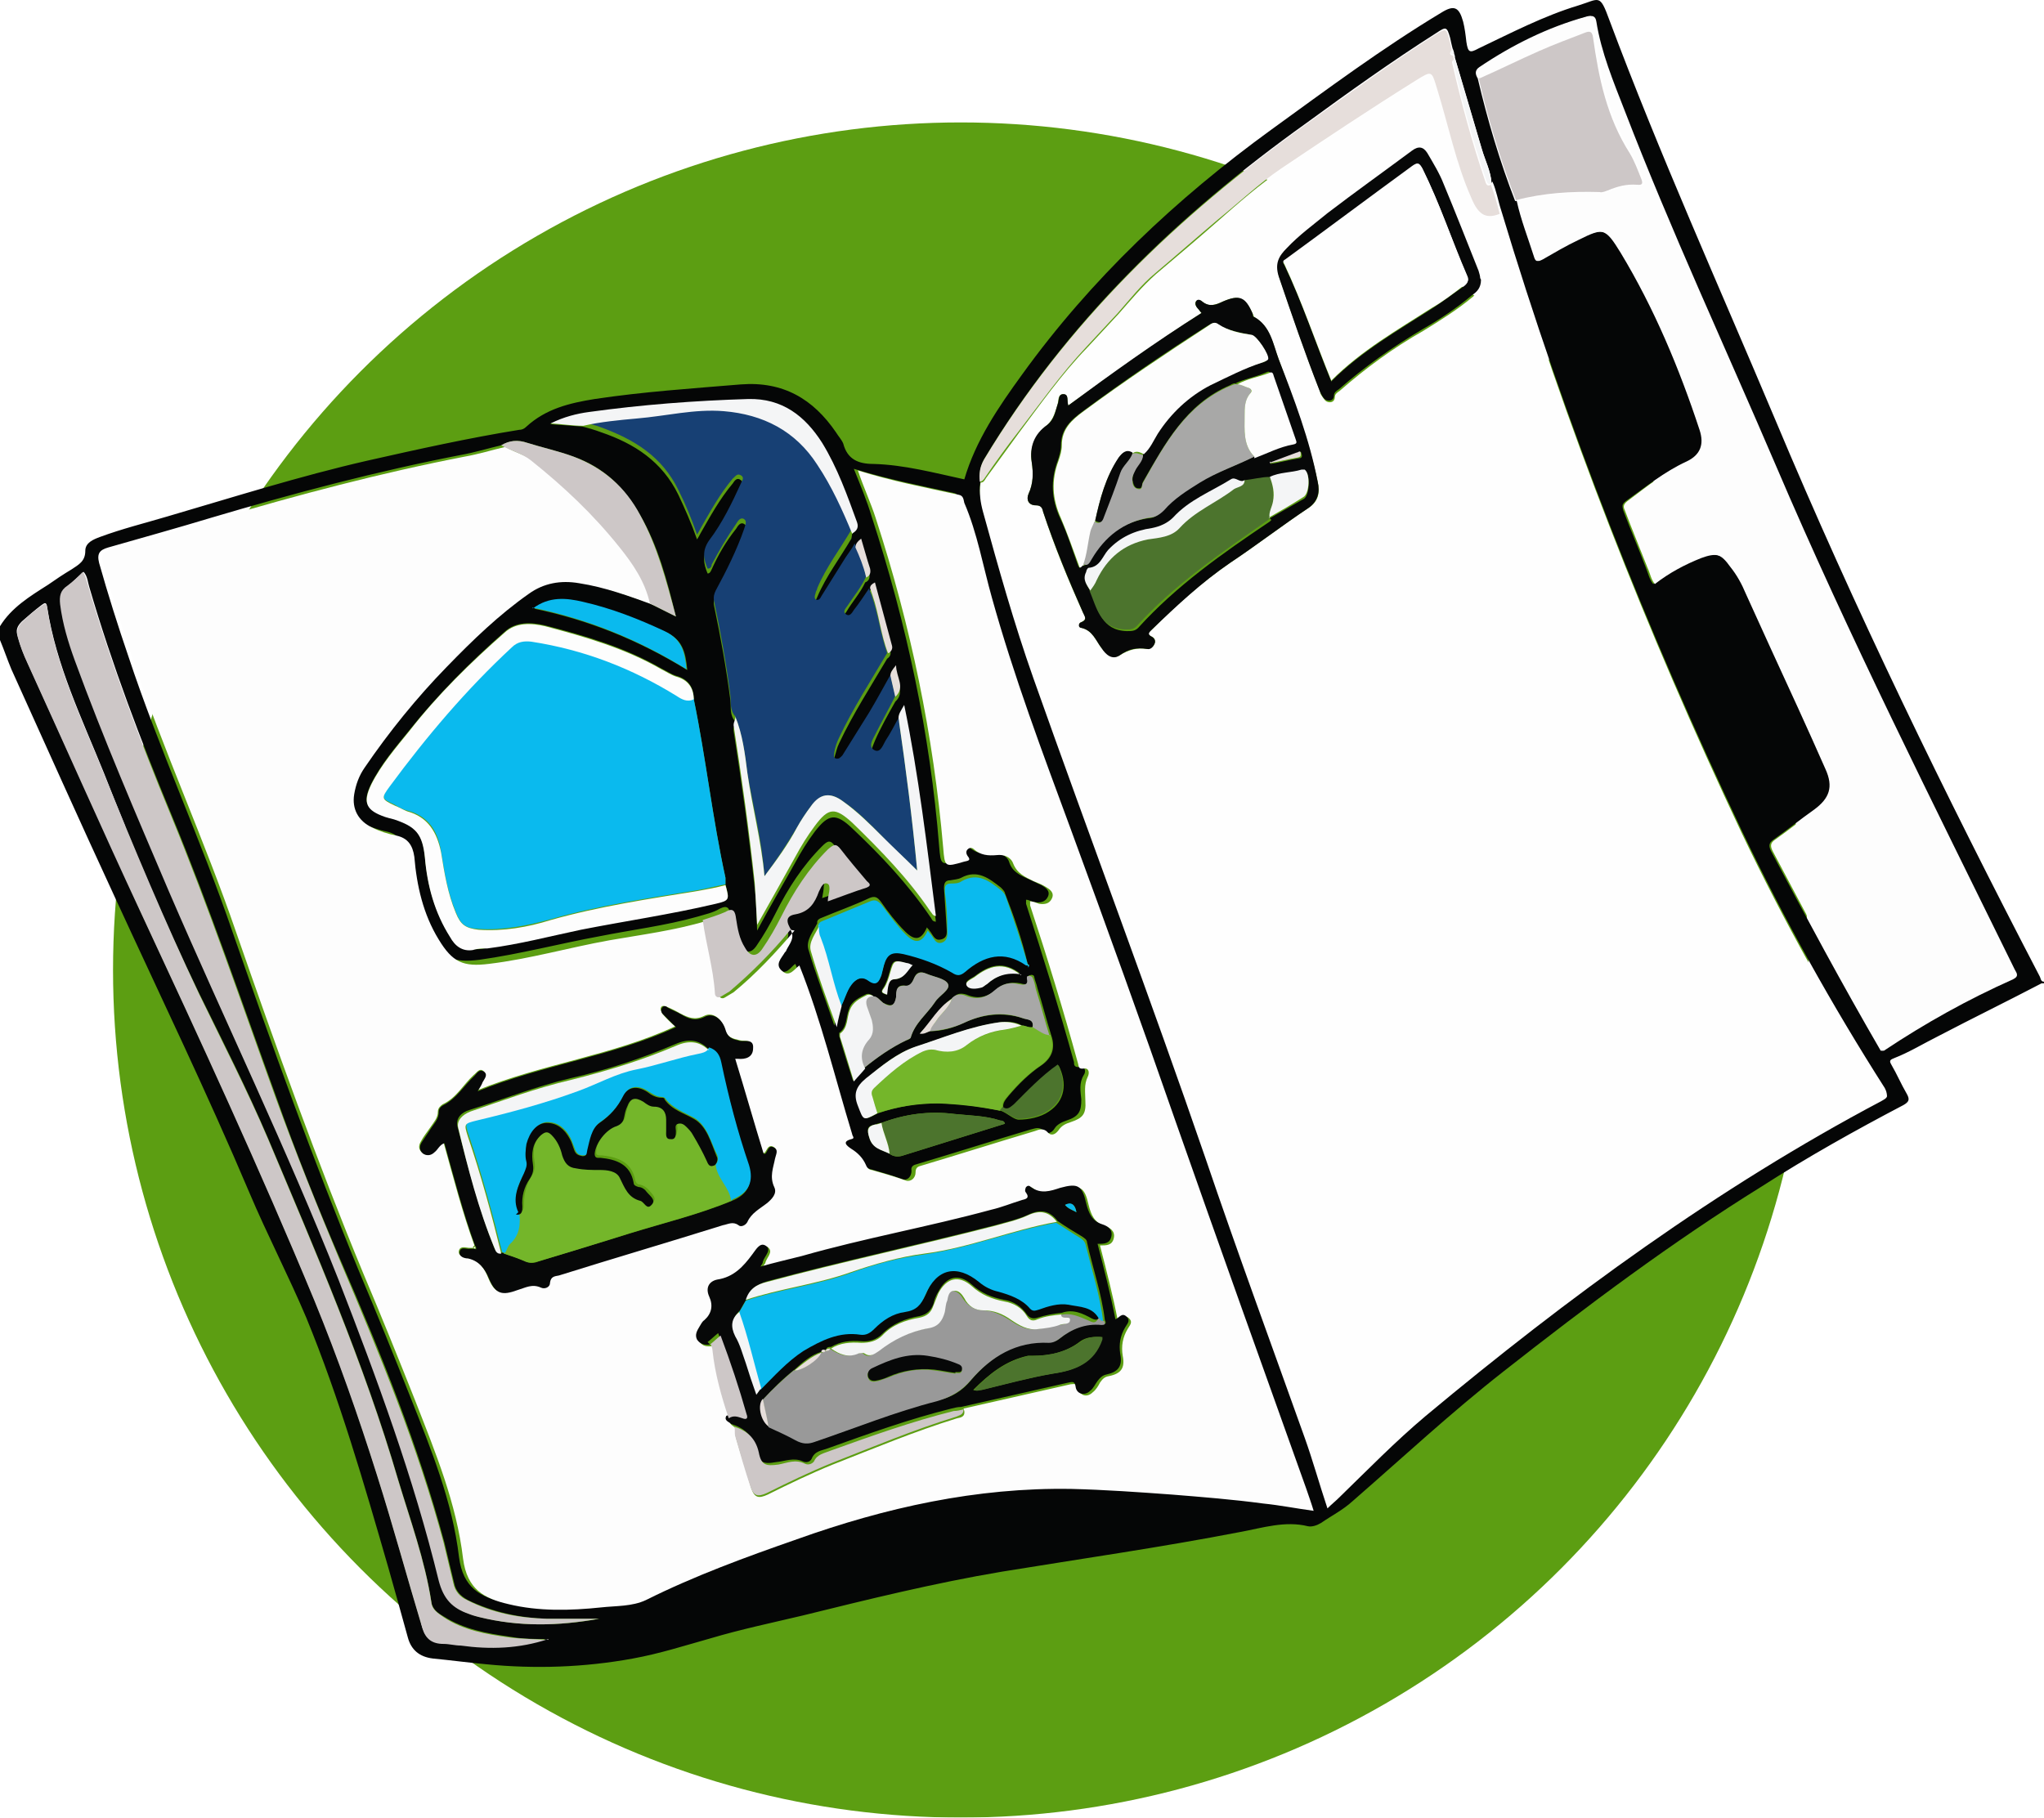 <svg width="217" height="193" viewBox="0 0 217 193" fill="none" xmlns="http://www.w3.org/2000/svg">
<g filter="url(#filter0_d_2222_5849)">
<circle cx="107" cy="98" r="90" fill="#5C9E12"/>
</g>
<path d="M216.741 104.414C213.119 106.31 209.41 108.119 205.788 110.015C204.235 110.791 202.683 111.739 201.13 112.342C200.699 112.514 200.527 112.6 200.785 113.031C201.389 114.065 201.82 115.099 202.424 116.133C202.769 116.737 202.683 116.995 202.079 117.34C196.99 120.011 191.902 122.855 187.072 125.957C177.498 131.903 168.529 138.625 159.645 145.605C154.039 150 148.95 154.739 143.603 159.393C142.568 160.341 141.36 160.944 140.239 161.719C139.808 161.978 139.291 162.15 138.859 162.064C136.444 161.461 134.029 162.236 131.701 162.667C123.248 164.305 114.796 165.511 106.344 166.89C99.185 168.096 92.199 169.82 85.213 171.543C81.936 172.319 78.658 173.008 75.467 173.956C72.707 174.732 70.033 175.593 67.187 176.11C62.012 177.058 56.751 177.231 51.576 176.714C49.679 176.541 47.781 176.283 45.97 176.11C44.504 175.938 43.642 175.162 43.297 173.87C42.606 171.371 41.916 168.872 41.227 166.459C38.639 157.497 36.052 148.535 32.516 139.917C30.618 135.436 28.376 131.128 26.478 126.647C21.993 116.047 16.991 105.706 12.161 95.193C8.452 87.179 4.83 79.079 1.207 71.064C0.776 70.03 0.431 68.996 0 67.962C0 67.445 0 67.014 0 66.497C1.207 64.515 3.191 63.309 5.089 62.102C5.951 61.499 6.727 60.982 7.59 60.465C8.366 59.948 9.056 59.603 9.056 58.483C9.056 57.621 9.919 57.277 10.608 57.018C12.937 56.156 15.352 55.553 17.681 54.864C24.753 52.796 31.826 50.555 38.984 48.918C44.331 47.711 49.765 46.505 55.112 45.643C55.371 45.643 55.63 45.557 55.889 45.298C57.959 43.403 60.46 42.8 63.133 42.369C68.308 41.593 73.483 41.248 78.658 40.818C83.143 40.473 86.334 42.369 88.749 45.902C89.008 46.333 89.353 46.677 89.525 47.108C89.957 48.745 91.078 49.263 92.717 49.263C95.994 49.349 99.185 50.21 102.376 50.9C103.584 46.764 105.999 43.23 108.5 39.783C115.831 29.615 124.887 21.084 134.978 13.759C140.929 9.45 146.708 5.142 153.004 1.35C154.384 0.488 154.901 0.747 155.333 2.298C155.505 2.987 155.591 3.677 155.678 4.452C155.85 5.572 156.023 5.659 156.971 5.142C160.421 3.504 163.871 1.695 167.58 0.574C169.822 -0.115 169.822 -0.718 170.857 2.125C176.205 16.43 182.501 30.39 188.452 44.523C196.904 64.688 206.478 84.335 216.569 103.724C216.655 103.897 216.655 104.241 217 104.241V104.414H216.741ZM98.754 109.498C99.961 109.498 101.169 109.153 102.29 108.636C104.274 107.688 106.43 107.43 108.586 108.119C109.017 108.292 109.794 108.119 109.621 109.067C109.19 109.153 108.845 108.895 108.5 108.895C107.81 108.464 106.948 108.464 106.171 108.55C103.066 108.981 100.22 110.187 97.288 111.135C95.304 111.739 93.665 113.117 92.027 114.496C90.992 115.358 90.647 116.133 91.164 117.426C91.768 118.977 91.682 118.977 93.234 118.202C95.304 117.512 97.46 117.081 99.703 117.167C101.945 117.167 104.101 117.512 106.258 117.943C106.948 118.202 107.637 118.891 108.155 118.891C109.19 118.891 110.484 118.632 111.346 118.029C113.071 116.909 113.33 115.013 112.381 113.117C110.656 114.324 109.19 115.789 107.724 117.34C107.379 117.685 107.034 118.115 106.516 117.598C106.43 117.081 106.775 116.737 107.12 116.306C108.155 115.099 109.276 113.979 110.57 113.117C111.72 112.313 112.065 111.25 111.605 109.929C111.087 108.292 110.656 106.568 110.139 104.931C110.052 104.5 109.88 104.155 109.794 103.724C109.794 103.552 109.535 103.466 109.362 103.552C109.19 103.552 109.19 103.552 109.19 103.811C109.362 104.586 108.845 104.586 108.327 104.414C107.379 104.241 106.516 104.414 105.826 105.017C104.878 105.879 103.843 106.137 102.635 105.62C102.118 105.448 101.6 105.448 101.255 105.879C99.789 106.827 99.013 108.378 97.805 109.584C98.323 109.757 98.582 109.498 98.927 109.326L98.754 109.498ZM93.579 119.236C93.32 119.236 93.148 119.322 92.889 119.408C92.027 119.58 92.027 119.925 92.285 120.787C92.63 121.993 93.665 122.079 94.442 122.51C94.873 122.855 95.477 122.855 95.908 122.683C99.53 121.562 103.066 120.442 106.689 119.322C106.603 118.977 106.344 119.063 106.171 118.977C104.619 118.46 102.98 118.46 101.341 118.288C98.668 117.943 96.08 118.288 93.579 119.236ZM92.717 105.793C92.458 105.534 92.113 105.448 91.854 105.62C91.164 105.965 90.388 106.31 90.129 107.171C89.784 108.033 89.957 109.067 89.094 109.67C89.094 109.67 89.094 109.929 89.094 110.015C89.525 111.566 90.043 113.117 90.56 114.755C90.992 114.238 91.423 113.807 91.768 113.376C93.148 112.256 94.614 111.221 96.253 110.446C96.425 110.446 96.598 110.274 96.684 110.187C97.115 108.636 98.409 107.688 99.271 106.396C99.703 105.706 100.91 105.103 100.651 104.5C100.393 103.897 99.099 103.724 98.323 103.38C97.719 103.121 97.288 103.207 97.029 103.897C96.856 104.328 96.598 104.758 96.166 104.672C95.132 104.5 95.218 105.189 95.132 105.879C95.045 106.827 94.614 106.913 93.752 106.482C93.407 106.223 93.234 105.879 92.717 105.793ZM89.267 106.827C89.698 106.051 89.87 105.189 90.388 104.5C90.905 103.897 91.509 103.638 92.199 104.069C93.062 104.672 93.32 104.241 93.579 103.466C93.665 103.121 93.752 102.776 93.838 102.432C94.183 101.225 94.7 100.881 95.908 101.225C97.719 101.656 99.444 102.259 101.083 103.207C101.686 103.552 101.945 103.552 102.463 103.121C104.446 101.398 106.516 100.708 108.931 102.432H109.104V102.604C109.276 102.518 109.276 102.432 109.104 102.346C108.5 99.76 107.638 97.261 106.689 94.849C106.689 94.676 106.43 94.418 106.258 94.245C105.05 93.297 103.756 92.263 102.031 93.211C101.686 93.383 101.341 93.383 100.91 93.47C100.306 93.47 100.22 93.814 100.22 94.331C100.306 95.624 100.393 96.917 100.479 98.209C100.479 98.812 100.738 99.588 99.875 99.76C99.185 99.933 99.013 99.157 98.668 98.812C98.668 98.726 98.495 98.64 98.409 98.468C97.805 99.847 97.115 99.933 96.08 98.899C95.132 97.951 94.269 96.831 93.493 95.71C93.148 95.279 92.889 95.107 92.285 95.365C90.647 96.141 88.922 96.744 87.283 97.434C87.024 97.52 86.679 97.692 86.766 98.037C86.334 98.899 85.558 99.847 85.817 100.794C86.593 103.466 87.628 106.051 88.577 108.895C88.835 107.947 88.922 107.257 89.094 106.654L89.267 106.827ZM158.351 19.446C158.265 18.154 157.661 17.034 157.316 15.827C156.368 12.639 155.419 9.45 154.47 6.176C154.47 6.003 154.47 5.917 154.384 5.745C154.384 5.572 154.298 5.314 154.211 5.142C154.125 4.797 154.039 4.452 153.953 4.021C153.608 2.815 153.521 2.815 152.486 3.504C147.743 6.52 143.172 9.795 138.687 13.069C125.06 22.807 113.244 34.182 104.533 48.659C104.101 49.435 103.929 50.124 104.101 50.986C103.929 52.02 104.101 53.054 104.36 54.088C105.999 60.034 107.638 65.98 109.707 71.754C115.745 88.816 122.127 105.706 127.992 122.769C131.356 132.679 135.064 142.589 138.514 152.413C139.377 154.825 140.067 157.324 140.929 159.91C141.36 159.479 141.792 159.134 142.137 158.789C145.242 155.86 148.174 152.843 151.365 150.086C166.459 137.504 182.328 125.871 199.75 116.65C200.354 116.392 200.44 116.22 200.095 115.53C194.489 106.74 189.401 97.606 184.916 88.213C174.825 66.928 166.2 45.04 159.386 22.376C159.041 21.342 158.869 20.222 158.438 19.274L158.351 19.446ZM90.474 56.673C90.819 56.415 91.078 56.07 90.905 55.553C89.87 52.623 88.835 49.693 87.197 47.108C85.385 44.264 83.057 42.282 79.348 42.455C73.656 42.627 68.05 43.058 62.444 43.834C61.15 44.006 59.77 44.351 58.39 45.04C59.684 45.126 60.805 45.212 61.84 45.298C62.53 45.471 63.133 45.643 63.824 45.902C67.36 47.108 70.292 49.004 72.017 52.537C72.707 54.002 73.397 55.553 74.001 57.277C74.173 57.018 74.26 56.846 74.346 56.673C75.381 54.864 76.416 52.968 77.796 51.331C77.968 51.072 78.227 50.641 78.658 50.986C79.003 51.245 78.658 51.589 78.658 51.848C77.623 53.916 76.674 55.984 75.294 57.88C74.518 59 74.691 59.862 75.122 60.896C75.381 60.896 75.467 60.638 75.553 60.465C76.243 58.914 77.106 57.449 78.141 56.156C78.313 55.898 78.572 55.381 79.003 55.639C79.434 55.898 79.176 56.329 79.003 56.673C78.227 58.914 77.192 61.154 75.984 63.223C75.812 63.654 75.726 63.912 75.812 64.343C76.502 67.618 77.106 70.978 77.537 74.339C77.623 75.115 77.451 75.976 78.055 76.58C78.141 76.924 77.796 77.183 77.882 77.614C78.744 83.129 79.521 88.73 80.124 94.331C80.297 95.71 80.297 97.175 80.383 98.812C81.763 96.227 83.143 93.901 84.437 91.574C85.04 90.454 85.731 89.333 86.507 88.299C87.973 86.403 88.749 86.317 90.474 87.955C93.493 90.798 96.339 93.814 98.754 97.347C98.927 97.52 98.927 97.865 99.358 97.865C98.409 90.454 97.546 83.043 95.994 75.459C95.649 76.063 95.477 76.407 95.39 76.838C94.959 77.614 94.528 78.475 94.01 79.251C93.752 79.682 93.407 80.63 92.889 80.285C92.199 79.94 92.717 79.165 92.889 78.648C93.493 77.269 94.269 75.89 95.045 74.511C96.166 73.477 95.045 72.443 95.132 71.151C94.7 71.668 94.614 71.926 94.528 72.271C93.752 73.564 93.062 74.942 92.285 76.235C91.337 77.786 90.388 79.251 89.439 80.802C89.267 81.061 89.094 81.319 88.749 81.147C88.404 81.061 88.49 80.63 88.577 80.457C88.749 79.94 88.835 79.423 89.094 78.906C90.56 75.804 92.458 72.874 94.183 69.944C94.442 69.772 94.614 69.513 94.528 69.169C93.924 66.928 93.32 64.688 92.717 62.447C92.372 62.62 92.285 62.792 92.199 63.05C91.682 63.826 91.078 64.602 90.56 65.377C90.388 65.636 90.129 66.153 89.698 65.808C89.353 65.549 89.698 65.205 89.87 64.946C90.474 63.912 91.337 62.964 91.854 61.844C92.285 61.672 92.372 61.327 92.285 60.896C92.027 59.862 91.682 58.828 91.337 57.708C90.992 58.052 90.819 58.311 90.733 58.656C90.388 59.172 90.043 59.603 89.784 60.12C88.922 61.499 88.059 62.878 87.197 64.257C87.024 64.515 86.938 64.86 86.593 64.602C86.334 64.429 86.421 64.171 86.593 63.912C86.593 63.74 86.679 63.567 86.766 63.395C87.714 61.154 89.18 59.259 90.388 57.191L90.474 56.673ZM73.656 74.253C73.656 72.96 73.052 72.099 71.758 71.754C71.241 71.582 70.723 71.237 70.206 70.978C66.325 68.738 62.185 67.531 57.872 66.411C56.406 66.066 54.767 65.98 53.56 67.1C49.938 70.289 46.488 73.736 43.469 77.528C42.003 79.337 40.45 81.147 39.415 83.215C38.467 85.197 38.812 85.886 40.882 86.662C41.227 86.748 41.572 86.834 41.83 86.921C44.159 87.61 44.849 88.472 45.108 90.971C45.366 93.987 46.143 96.831 47.781 99.416C48.385 100.364 49.075 100.881 50.196 100.794C50.714 100.794 51.231 100.794 51.749 100.622C55.112 100.191 58.39 99.329 61.667 98.64C66.411 97.692 71.241 97.003 75.984 95.883C77.451 95.538 77.451 95.538 77.019 93.9C77.019 93.642 77.019 93.383 77.019 93.211C75.639 86.921 74.95 80.544 73.656 74.253ZM161.025 21.342C161.456 23.324 162.233 25.306 162.836 27.202C163.009 27.805 163.181 27.805 163.613 27.547C164.82 26.857 166.114 26.168 167.407 25.479C170.167 24.1 170.426 24.186 172.065 26.857C175.601 32.717 178.275 39.094 180.431 45.643C180.948 47.194 180.517 48.315 179.051 49.004C176.636 50.124 174.652 51.762 172.582 53.227C172.151 53.571 172.237 53.744 172.324 54.174C173.1 56.243 173.962 58.225 174.738 60.293C174.997 60.896 175.083 61.499 175.515 62.016C177.067 60.81 178.706 59.948 180.431 59.259C182.07 58.569 182.673 58.742 183.708 60.207C184.398 61.068 184.916 62.016 185.347 63.05C186.209 64.946 187.072 66.842 187.934 68.738C189.918 73.046 191.902 77.355 193.799 81.664C194.662 83.56 194.231 84.766 192.592 85.973C191.126 87.007 189.746 88.127 188.279 89.161C187.762 89.506 187.762 89.85 188.021 90.367C191.816 97.52 195.611 104.586 199.664 111.566H199.837C204.235 108.722 208.72 106.137 213.55 103.983C214.24 103.638 213.895 103.38 213.723 102.949C205.012 85.283 196.128 67.618 188.366 49.435C183.018 36.853 177.24 24.531 172.324 11.777C171.116 8.675 169.822 5.572 169.305 2.298C169.219 1.695 168.874 1.608 168.356 1.781C164.302 2.901 160.508 4.797 157.058 7.124C156.54 7.468 156.626 7.899 156.885 8.33C157.92 12.725 159.214 17.12 160.853 21.342H161.025ZM68.998 64.084C69.861 64.515 70.723 64.946 71.758 65.463C70.81 61.585 69.861 57.966 67.963 54.691C66.325 51.762 64.082 49.607 60.891 48.487C59.252 47.884 57.614 47.539 55.975 47.022C55.026 46.677 54.078 46.764 53.215 47.281C51.749 47.625 50.369 48.056 48.903 48.315C40.019 50.038 31.222 52.365 22.511 54.95C18.802 56.07 15.093 57.104 11.471 58.138C10.608 58.397 10.264 58.742 10.522 59.776C11.471 63.136 12.506 66.411 13.627 69.686C16.905 79.596 21.303 89.075 24.667 98.899C28.893 111.049 33.206 123.113 38.122 135.005C40.019 139.486 41.83 143.968 43.642 148.535C45.798 153.964 48.04 159.479 48.73 165.339C49.161 168.613 50.973 169.561 53.56 170.164C56.837 170.94 60.115 170.854 63.392 170.509C65.031 170.337 66.67 170.509 68.136 169.733C73.311 167.234 78.744 165.166 84.178 163.27C93.579 159.996 103.239 157.755 113.33 157.928C116.952 157.928 120.488 158.272 124.025 158.531C127.302 158.703 130.493 158.962 133.684 159.479C135.409 159.737 137.221 159.996 139.032 160.254C138.773 159.393 138.514 158.617 138.256 157.928C133.598 144.915 128.941 131.903 124.37 118.891C120.747 108.55 117.039 98.209 113.244 87.868C110.311 79.768 107.206 71.668 104.878 63.309C103.929 59.948 103.325 56.501 101.945 53.227C101.773 52.882 101.773 52.537 101.341 52.365C97.805 51.589 94.269 50.9 90.647 49.78C91.337 51.503 92.027 53.14 92.544 54.864C96.253 66.239 98.754 77.958 99.703 89.85C99.875 91.919 99.875 91.918 101.945 91.315C102.29 91.229 102.721 91.229 102.29 90.712C102.118 90.54 102.118 90.195 102.29 90.023C102.463 89.85 102.721 89.936 102.98 90.023C103.67 90.626 104.446 90.712 105.395 90.626C106.085 90.54 106.861 90.798 107.12 91.488C107.465 92.608 108.328 92.953 109.276 93.383C109.707 93.556 110.139 93.814 110.57 93.987C111.001 94.245 111.519 94.59 111.26 95.193C111.001 95.796 110.397 95.883 109.88 95.796C109.535 95.796 109.276 95.538 108.931 95.538C108.931 95.71 108.931 95.796 108.931 95.969C110.742 101.57 112.467 107.171 114.02 112.773C114.02 113.031 114.02 113.376 114.624 113.29C115.227 113.203 115.314 113.807 115.055 114.151C114.537 115.013 114.71 115.875 114.796 116.737C114.796 118.029 114.537 118.546 113.244 118.977C112.726 119.149 112.209 119.408 111.95 119.839C111.691 120.27 111.174 120.528 110.829 120.097C110.311 119.58 109.88 119.839 109.449 119.925C105.395 121.131 101.341 122.424 97.288 123.631C96.943 123.717 96.684 123.889 96.77 124.32C96.77 124.923 96.339 125.44 95.735 125.182C94.528 124.751 93.32 124.406 92.113 124.061C91.854 124.061 91.595 123.717 91.509 123.544C91.164 122.769 90.647 122.252 89.957 121.821C89.525 121.476 89.008 121.045 89.957 120.787C90.388 120.701 90.129 120.442 90.043 120.27C88.232 114.238 86.766 108.205 84.437 102.346C83.919 102.69 83.488 103.638 82.626 102.949C81.763 102.259 82.626 101.57 82.884 100.967C82.884 100.881 82.971 100.794 83.057 100.708C83.402 100.019 84.006 99.416 83.488 98.554C82.798 97.52 82.798 97.003 83.833 96.744C85.299 96.486 85.817 95.452 86.334 94.331C86.334 94.159 86.507 93.987 86.593 93.814C86.679 93.556 86.852 93.383 87.197 93.47C87.456 93.556 87.542 93.814 87.456 94.073C87.456 94.504 87.369 94.849 87.283 95.365C88.749 94.849 90.129 94.418 91.423 93.9C92.027 93.728 91.595 93.383 91.423 93.211C90.56 92.091 89.525 90.971 88.663 89.85C88.145 89.161 87.887 89.247 87.283 89.85C85.213 91.919 83.661 94.331 82.367 96.917C81.763 98.123 81.073 99.329 80.297 100.45C79.693 101.312 79.089 101.225 78.486 100.277C77.882 99.329 77.71 98.295 77.537 97.175C77.451 96.486 77.278 96.055 76.416 96.486C75.726 96.917 74.863 97.089 74.001 97.347C70.637 98.295 67.101 98.726 63.651 99.416C59.425 100.191 55.199 101.312 50.886 101.915C48.126 102.259 46.919 101.742 45.539 99.329C43.9 96.572 43.21 93.642 42.952 90.54C42.865 89.333 42.261 88.558 41.054 88.299C40.192 88.127 39.243 87.782 38.467 87.438C37 86.748 36.31 85.456 36.569 83.904C36.742 82.87 37.087 81.922 37.69 81.061C40.278 77.269 43.124 73.65 46.401 70.375C49.161 67.618 51.921 64.946 55.112 62.62C56.751 61.499 58.562 61.154 60.46 61.499C63.22 62.016 65.807 62.964 68.395 63.826L68.998 64.084ZM58.217 174.042C56.837 174.042 55.458 174.042 54.078 173.784C51.663 173.439 49.248 173.008 47.091 171.629C46.488 171.285 45.884 170.854 45.798 170.078C45.108 165.597 43.555 161.375 42.261 157.066C38.639 144.657 33.464 132.765 28.462 120.873C26.219 115.616 23.632 110.532 21.131 105.448C17.422 97.778 14.145 90.023 11.04 82.095C8.711 76.321 5.951 70.634 5.002 64.429C4.916 63.826 4.657 64.084 4.399 64.257C3.709 64.774 3.019 65.377 2.329 65.98C1.811 66.497 1.639 66.928 1.897 67.618C2.156 68.566 2.501 69.513 2.932 70.375C6.9 79.079 10.867 87.868 14.835 96.572C21.217 110.274 27.599 124.061 33.378 138.022C35.879 144.054 38.035 150.258 40.019 156.549C41.744 161.978 43.21 167.407 44.849 172.836C45.194 173.956 45.884 174.473 47.091 174.473C47.695 174.473 48.299 174.473 48.903 174.645C52.094 175.076 55.199 174.99 58.217 173.956V174.042ZM63.565 171.888C61.754 171.888 59.942 171.888 58.131 171.888C55.199 171.802 52.352 171.198 49.679 169.906C48.903 169.475 48.385 168.958 48.213 168.096C47.868 166.631 47.523 165.252 47.178 163.788C44.418 153.533 40.45 143.709 36.224 133.971C33.723 128.198 31.394 122.338 29.324 116.478C25.702 106.482 22.252 96.313 18.198 86.49C14.921 78.562 11.902 70.634 9.487 62.361C9.315 61.844 9.315 61.241 8.884 60.724C8.28 61.241 7.762 61.758 7.245 62.189C6.555 62.706 6.382 63.309 6.469 64.171C6.727 66.239 7.331 68.221 8.021 70.117C11.04 78.389 14.576 86.576 18.026 94.676C23.891 108.464 30.532 121.993 36.052 135.953C40.192 146.38 44.073 156.894 46.66 167.838C47.178 169.82 48.126 170.768 49.851 171.371C50.196 171.457 50.541 171.629 50.973 171.715C55.112 172.75 59.339 172.663 63.651 171.888H63.565ZM56.579 64.602C62.444 65.808 67.791 67.962 72.966 71.151C72.793 69.255 72.448 67.876 70.637 67.1C67.791 65.808 64.945 64.688 62.012 63.998C60.201 63.567 58.39 63.395 56.665 64.688L56.579 64.602ZM108.414 103.466C106.516 101.915 104.964 102.518 103.498 103.638C103.153 103.897 102.376 104.155 102.635 104.586C102.894 105.103 103.67 104.931 104.274 104.758C104.446 104.758 104.619 104.586 104.791 104.414C105.826 103.638 106.861 103.121 108.414 103.38V103.466ZM96.856 102.518C96.511 102.432 96.339 102.346 96.166 102.259C94.873 101.915 94.787 101.915 94.442 103.207C94.269 103.811 94.097 104.414 93.752 104.931C93.407 105.448 93.752 105.448 94.097 105.62C94.183 104.931 94.183 104.069 94.873 103.983C95.908 103.983 96.166 103.207 96.77 102.518H96.856Z" fill="#050606"/>
<path d="M159.386 22.635C166.2 45.212 174.825 67.1 184.916 88.472C189.401 97.865 194.489 106.999 200.095 115.789C200.527 116.478 200.354 116.564 199.75 116.909C182.328 126.13 166.459 137.763 151.365 150.344C148.088 153.102 145.155 156.118 142.137 159.048C141.792 159.393 141.36 159.737 140.929 160.168C140.067 157.583 139.377 155.084 138.514 152.671C134.978 142.761 131.356 132.937 127.992 123.027C122.127 105.965 115.745 89.075 109.707 72.012C107.638 66.153 105.999 60.293 104.36 54.347C104.101 53.399 103.929 52.365 104.101 51.245C104.446 51.245 104.533 50.986 104.705 50.727C105.826 49.176 107.034 47.539 108.155 45.988C110.484 42.886 112.726 39.697 115.4 36.94C116.521 35.733 117.642 34.527 118.764 33.32C120.057 31.855 121.265 30.39 122.731 29.098C124.973 27.202 127.216 25.306 129.372 23.41C131.528 21.515 133.684 19.619 136.099 17.981C140.757 14.793 145.5 11.605 150.33 8.675C152.141 7.554 152.055 7.554 152.659 9.536C153.866 13.414 154.729 17.378 156.281 21.084C157.058 22.893 157.834 23.41 159.473 22.721L159.386 22.635ZM113.416 43.058C113.244 42.541 113.502 41.938 112.899 41.852C112.295 41.852 112.381 42.541 112.295 42.886C112.036 43.661 111.864 44.523 111.174 45.126C109.88 46.16 109.276 47.539 109.535 49.09C109.707 50.297 109.707 51.331 109.19 52.451C108.931 53.054 109.19 53.657 109.966 53.657C110.57 53.657 110.656 53.916 110.742 54.347C111.95 58.052 113.416 61.585 114.969 65.032C115.141 65.377 115.486 65.722 114.796 66.066C114.451 66.153 114.537 66.67 114.796 66.67C116.004 66.928 116.349 68.048 116.952 68.824C117.47 69.427 118.074 70.03 118.85 69.6C119.798 68.996 120.747 68.738 121.782 68.91C122.127 68.91 122.472 68.652 122.558 68.393C122.731 68.048 122.558 67.704 122.3 67.618C121.696 67.359 121.955 67.1 122.3 66.842C124.887 64.257 127.561 61.844 130.579 59.776C133.426 57.88 136.099 55.812 138.946 53.916C139.98 53.227 140.153 52.279 139.894 51.158C138.946 46.677 137.307 42.369 135.754 38.146C135.151 36.595 134.892 34.699 133.167 33.665C133.081 33.665 133.081 33.407 132.994 33.32C132.218 31.597 131.528 31.252 129.803 32.028C129.027 32.373 128.337 32.631 127.647 32.028C127.388 31.855 127.13 31.769 126.957 32.028C126.785 32.286 126.957 32.459 127.13 32.717C127.302 32.889 127.388 33.062 127.561 33.234C122.731 36.336 118.074 39.697 113.416 43.058ZM157.23 29.701C157.23 29.529 157.144 29.184 157.058 28.925C155.85 25.823 154.643 22.721 153.349 19.705C152.918 18.585 152.228 17.551 151.624 16.43C151.193 15.741 150.675 15.655 149.985 16.172C147.053 18.412 144.034 20.567 141.015 22.807C139.463 23.927 137.997 25.048 136.703 26.513C135.927 27.374 135.409 28.15 135.841 29.529C137.221 33.579 138.601 37.629 140.153 41.593C140.153 41.852 140.325 42.024 140.498 42.282C140.67 42.541 140.843 42.713 141.188 42.713C141.533 42.713 141.705 42.455 141.705 42.196C141.705 41.852 141.964 41.679 142.223 41.507C144.983 39.094 147.915 36.94 151.107 35.13C152.918 34.01 154.729 32.889 156.368 31.511C156.885 31.08 157.316 30.649 157.316 29.873L157.23 29.701Z" fill="#FEFEFE"/>
<path d="M83.919 98.726C84.437 99.588 83.833 100.191 83.488 100.881C83.488 100.967 83.402 101.053 83.316 101.139C82.971 101.742 82.194 102.432 83.057 103.121C83.833 103.811 84.35 102.863 84.868 102.518C87.197 108.378 88.663 114.496 90.474 120.442C90.474 120.614 90.819 120.873 90.388 120.959C89.353 121.218 89.87 121.649 90.388 121.993C91.078 122.424 91.595 122.941 91.94 123.717C92.027 123.975 92.285 124.234 92.544 124.234C93.752 124.578 94.959 124.923 96.166 125.354C96.684 125.526 97.201 125.095 97.201 124.492C97.201 124.061 97.374 123.889 97.719 123.803C101.773 122.596 105.826 121.304 109.88 120.097C110.311 119.925 110.829 119.753 111.26 120.27C111.691 120.701 112.122 120.356 112.381 120.011C112.726 119.494 113.157 119.322 113.675 119.149C114.969 118.719 115.314 118.288 115.227 116.909C115.227 116.047 115.055 115.185 115.486 114.324C115.659 113.979 115.659 113.376 115.055 113.462C114.451 113.548 114.537 113.203 114.451 112.945C112.899 107.257 111.174 101.656 109.362 96.141C109.362 96.055 109.362 95.882 109.362 95.71C109.707 95.71 110.052 95.882 110.311 95.969C110.915 96.055 111.432 95.969 111.691 95.365C111.95 94.762 111.432 94.418 111.001 94.159C110.57 93.901 110.139 93.728 109.707 93.556C108.845 93.125 107.983 92.78 107.551 91.66C107.293 90.971 106.516 90.712 105.826 90.798C104.878 90.885 104.101 90.798 103.411 90.195C103.239 90.023 102.98 89.937 102.721 90.195C102.549 90.367 102.549 90.626 102.721 90.885C103.153 91.401 102.721 91.401 102.376 91.488C100.306 92.091 100.306 92.091 100.134 90.023C99.099 78.045 96.684 66.411 92.975 55.036C92.458 53.399 91.682 51.762 91.078 49.952C94.614 51.072 98.237 51.762 101.773 52.537C102.29 52.623 102.29 53.054 102.376 53.399C103.756 56.587 104.36 60.12 105.309 63.481C107.637 71.84 110.656 79.854 113.675 88.041C117.47 98.382 121.178 108.636 124.801 119.063C129.372 132.076 134.029 145.088 138.687 158.1C138.946 158.876 139.204 159.565 139.463 160.427C137.566 160.168 135.841 159.824 134.116 159.651C130.924 159.22 127.647 158.962 124.456 158.703C120.92 158.445 117.297 158.186 113.761 158.1C103.67 157.928 94.01 160.082 84.609 163.443C79.176 165.339 73.742 167.321 68.567 169.906C67.101 170.595 65.376 170.509 63.824 170.681C60.546 171.026 57.182 171.112 53.991 170.337C51.404 169.734 49.593 168.786 49.161 165.511C48.471 159.651 46.229 154.222 44.073 148.707C42.261 144.14 40.45 139.659 38.553 135.178C33.637 123.286 29.324 111.221 25.098 99.071C21.735 89.247 17.336 79.682 14.058 69.858C12.937 66.584 11.902 63.309 10.954 59.948C10.695 58.914 10.954 58.569 11.902 58.311C15.611 57.277 19.32 56.156 22.942 55.122C31.653 52.537 40.45 50.21 49.334 48.487C50.8 48.228 52.18 47.798 53.646 47.453C54.681 48.056 55.889 48.315 56.837 49.09C60.201 51.848 63.392 54.778 66.152 58.225C67.618 60.034 68.826 61.93 69.43 64.257C66.842 63.309 64.255 62.361 61.495 61.93C59.511 61.585 57.7 61.93 56.147 63.05C52.956 65.291 50.196 67.962 47.436 70.806C44.245 74.081 41.313 77.7 38.725 81.492C38.122 82.353 37.777 83.301 37.604 84.335C37.345 85.886 38.035 87.179 39.502 87.868C40.364 88.299 41.227 88.558 42.089 88.73C43.297 88.989 43.814 89.764 43.986 90.971C44.245 94.073 44.935 97.089 46.574 99.76C48.04 102.173 49.161 102.69 51.921 102.346C56.234 101.829 60.374 100.622 64.686 99.847C68.136 99.243 71.586 98.812 75.036 97.778C75.381 100.364 76.157 102.949 76.329 105.534C76.329 105.965 76.674 106.137 77.019 105.879C77.278 105.706 77.623 105.534 77.882 105.362C80.297 103.38 82.367 101.139 84.35 98.812L83.919 98.726ZM50.283 132.506C50.11 132.506 50.024 132.506 49.851 132.506C49.506 132.506 48.903 132.248 48.73 132.765C48.558 133.368 49.248 133.454 49.593 133.54C50.8 133.799 51.404 134.575 51.835 135.695C52.525 137.332 53.129 137.504 54.854 136.901C55.63 136.643 56.406 136.212 57.355 136.643C57.7 136.815 58.304 136.643 58.304 136.126C58.304 135.436 58.821 135.522 59.252 135.35C65.031 133.54 70.896 131.817 76.674 130.007C77.192 129.835 77.709 129.49 78.313 130.007C78.658 130.266 79.089 130.007 79.262 129.663C79.779 128.801 80.556 128.284 81.332 127.681C81.936 127.25 82.453 126.647 82.108 125.957C81.591 124.923 82.022 123.975 82.194 122.941C82.281 122.51 82.626 121.993 82.022 121.735C81.504 121.562 81.418 122.166 81.159 122.424C81.159 122.424 81.073 122.424 80.987 122.424C79.952 119.063 79.003 115.703 77.968 112.342C78.141 112.342 78.227 112.342 78.227 112.342C79.089 112.342 79.866 112.169 79.866 111.221C79.866 110.274 79.003 110.618 78.486 110.446C77.796 110.274 77.192 110.187 76.933 109.239C76.588 108.119 75.639 107.43 74.777 107.861C73.742 108.378 73.052 108.033 72.19 107.602C71.758 107.344 71.241 107.085 70.81 106.913C70.551 106.827 70.378 106.74 70.206 106.913C70.033 107.171 70.206 107.344 70.292 107.602C70.723 108.119 71.155 108.55 71.672 108.981C65.031 112.083 57.614 112.945 50.628 115.789C50.886 115.272 51.059 115.099 51.145 114.841C51.318 114.496 51.749 114.151 51.318 113.721C50.886 113.376 50.628 113.893 50.283 114.151C49.161 115.185 48.471 116.564 47.005 117.254C46.746 117.426 46.488 117.685 46.488 118.029C46.488 118.719 46.056 119.149 45.711 119.667C45.366 120.184 44.935 120.701 44.676 121.218C44.418 121.649 44.418 122.079 44.849 122.424C45.28 122.769 45.711 122.596 46.056 122.252C46.401 121.993 46.574 121.476 47.091 121.304C48.126 125.009 49.075 128.715 50.369 132.248C50.369 132.248 50.283 132.334 50.196 132.42L50.283 132.506ZM102.29 149.569C106.085 148.707 109.88 147.845 113.675 146.984C114.02 146.984 114.279 146.811 114.451 147.414C114.624 148.19 115.4 148.449 116.004 147.845C116.349 147.587 116.607 147.156 116.78 146.811C117.039 146.467 117.211 146.208 117.729 146.122C119.022 145.863 119.453 145.26 119.195 143.968C119.022 142.933 119.195 141.986 119.712 141.124C119.885 140.779 120.316 140.434 119.885 140.004C119.367 139.486 119.108 140.176 118.677 140.262C118.16 137.591 117.47 134.919 116.78 132.248C117.47 132.248 118.074 132.248 118.246 131.472C118.418 130.697 117.815 130.352 117.297 130.18C116.176 129.835 115.831 128.973 115.572 127.939C115.141 126.043 114.71 125.785 112.812 126.302C111.777 126.56 110.742 126.991 109.707 126.216C109.535 126.043 109.362 126.043 109.19 126.216C109.017 126.388 109.017 126.56 109.19 126.819C109.707 127.422 109.19 127.422 108.759 127.595C107.637 127.939 106.603 128.284 105.481 128.629C98.84 130.438 92.027 131.731 85.385 133.54C83.919 133.971 82.539 134.316 80.987 134.661C81.073 134.316 81.159 134.23 81.246 134.144C81.332 133.54 82.194 132.937 81.504 132.42C80.901 132.076 80.469 132.937 80.124 133.368C79.176 134.661 78.141 135.695 76.416 136.04C75.467 136.212 75.122 136.901 75.553 137.849C75.984 138.797 75.812 139.659 75.036 140.348C74.863 140.521 74.691 140.779 74.518 141.038C74.173 141.468 74.001 141.899 74.26 142.416C74.518 142.933 75.036 143.02 75.639 142.933C75.639 143.106 75.812 143.278 75.812 143.537C76.071 146.036 76.847 148.362 77.537 150.775C77.364 151.292 77.882 151.378 78.054 151.637C78.054 151.982 78.054 152.326 78.141 152.671C78.658 154.481 79.262 156.29 79.779 158.1C80.124 159.048 80.556 159.134 81.504 158.703C83.747 157.583 86.076 156.463 88.404 155.515C92.803 153.791 97.115 151.982 101.6 150.603C102.031 150.517 102.463 150.431 102.376 149.827L102.29 149.569Z" fill="#FDFDFD"/>
<path d="M157.058 8.33C156.799 7.899 156.713 7.468 157.23 7.124C160.766 4.797 164.475 2.901 168.529 1.781C169.046 1.608 169.391 1.695 169.477 2.298C169.995 5.572 171.289 8.675 172.496 11.777C177.412 24.531 183.191 36.94 188.538 49.435C196.3 67.618 205.184 85.197 213.895 102.949C214.068 103.293 214.413 103.638 213.723 103.983C208.893 106.137 204.408 108.636 200.009 111.566L199.837 111.566C195.697 104.586 191.988 97.52 188.193 90.367C187.934 89.85 187.934 89.506 188.452 89.161C189.918 88.127 191.298 87.007 192.764 85.973C194.403 84.766 194.834 83.56 193.972 81.664C192.074 77.355 190.004 73.046 188.107 68.738C187.244 66.842 186.382 64.946 185.519 63.05C185.088 62.016 184.485 61.068 183.881 60.207C182.846 58.828 182.242 58.656 180.603 59.259C178.878 59.948 177.24 60.81 175.687 62.016C175.256 61.499 175.17 60.81 174.911 60.293C174.135 58.311 173.272 56.243 172.496 54.174C172.324 53.83 172.324 53.571 172.755 53.227C174.825 51.675 176.808 50.038 179.223 49.004C180.69 48.315 181.121 47.194 180.603 45.643C178.447 39.094 175.773 32.803 172.237 26.857C170.599 24.186 170.34 24.1 167.58 25.479C166.286 26.082 164.992 26.857 163.785 27.547C163.267 27.805 163.181 27.805 163.009 27.202C162.405 25.22 161.629 23.324 161.198 21.342C164.13 20.567 167.062 20.394 170.081 20.48C170.34 20.48 170.685 20.394 170.944 20.308C171.979 19.877 172.927 19.619 174.048 19.705C174.738 19.705 174.652 19.446 174.48 19.015C174.048 18.068 173.79 17.12 173.272 16.344C170.857 12.639 169.995 8.416 169.391 4.107C169.305 3.418 169.046 3.332 168.442 3.59C166.89 4.194 165.251 4.797 163.699 5.486C161.543 6.434 159.473 7.468 157.316 8.416L157.058 8.33Z" fill="#FDFDFD"/>
<path d="M73.656 74.253C74.95 80.544 75.639 86.921 77.019 93.211C77.019 93.47 77.019 93.728 77.019 93.9C76.071 94.073 75.122 94.331 74.173 94.504C68.912 95.365 63.565 96.141 58.476 97.606C55.975 98.295 53.388 98.812 50.8 98.64C49.334 98.554 48.903 98.123 48.385 96.831C47.523 94.762 47.178 92.608 46.833 90.454C46.488 88.299 45.539 86.662 43.21 86.059C42.779 85.973 42.348 85.714 41.916 85.456C40.45 84.766 40.45 84.766 41.399 83.387C45.28 78.131 49.506 73.133 54.336 68.652C54.94 68.135 55.63 67.962 56.406 68.048C61.926 68.91 67.101 70.806 71.845 73.822C72.448 74.167 72.966 74.511 73.656 74.167L73.656 74.253Z" fill="#0ABAEE"/>
<path d="M91.94 61.241C91.423 62.361 90.647 63.309 89.957 64.343C89.784 64.602 89.439 64.946 89.784 65.205C90.215 65.549 90.474 65.032 90.647 64.774C91.25 63.998 91.768 63.223 92.285 62.447C92.285 62.706 92.458 62.964 92.544 63.223C93.234 65.205 93.493 67.359 94.183 69.341C92.458 72.271 90.56 75.201 89.094 78.303C88.835 78.82 88.663 79.337 88.577 79.854C88.577 80.113 88.404 80.457 88.749 80.544C89.094 80.63 89.267 80.371 89.439 80.199C90.388 78.648 91.337 77.183 92.285 75.632C93.062 74.339 93.752 73.046 94.528 71.668C94.7 72.443 94.873 73.133 95.045 73.908C94.355 75.287 93.579 76.666 92.889 78.045C92.63 78.562 92.113 79.337 92.889 79.682C93.493 79.94 93.752 79.079 94.01 78.648C94.528 77.872 94.959 77.01 95.39 76.235C96.166 81.578 96.856 86.921 97.374 92.436C96.08 91.143 94.787 90.023 93.665 88.816C92.372 87.524 91.078 86.145 89.525 85.111C88.145 84.077 87.111 84.249 86.076 85.628C85.558 86.317 85.04 87.093 84.609 87.868C83.574 89.592 82.453 91.315 81.159 93.039C80.901 89.247 79.952 85.714 79.348 82.095C79.089 80.027 78.831 78.045 78.054 76.063C77.451 75.373 77.623 74.511 77.537 73.822C77.106 70.461 76.502 67.1 75.812 63.826C75.726 63.395 75.812 63.05 75.984 62.706C77.106 60.638 78.227 58.397 79.003 56.156C79.089 55.812 79.348 55.381 79.003 55.122C78.572 54.864 78.313 55.381 78.141 55.639C77.192 57.018 76.329 58.483 75.553 59.948C75.553 60.12 75.467 60.379 75.122 60.379C74.691 59.345 74.518 58.483 75.294 57.363C76.674 55.553 77.709 53.399 78.658 51.331C78.744 51.072 79.089 50.727 78.658 50.469C78.227 50.21 78.054 50.641 77.796 50.814C76.416 52.451 75.381 54.347 74.346 56.156C74.26 56.329 74.173 56.501 74.001 56.76C73.397 55.036 72.793 53.571 72.017 52.02C70.292 48.487 67.36 46.677 63.824 45.385C63.22 45.126 62.53 45.04 61.84 44.782C63.737 44.351 65.635 44.178 67.532 44.006C70.637 43.747 73.656 42.972 76.761 43.23C80.987 43.575 84.35 45.298 86.679 48.918C88.145 51.245 89.267 53.657 90.388 56.243C89.18 58.311 87.714 60.207 86.766 62.447C86.766 62.619 86.593 62.792 86.593 62.964C86.507 63.223 86.421 63.481 86.593 63.654C86.938 63.826 87.111 63.481 87.197 63.309C88.059 61.93 88.922 60.551 89.784 59.172C90.129 58.656 90.474 58.225 90.733 57.708C91.164 58.742 91.595 59.776 91.854 60.81L91.94 61.241Z" fill="#174074"/>
<path d="M58.217 174.042C55.112 175.076 52.008 175.162 48.903 174.732C48.299 174.732 47.695 174.559 47.091 174.559C45.884 174.559 45.194 174.042 44.849 172.922C43.21 167.493 41.744 162.064 40.019 156.635C38.035 150.344 35.879 144.226 33.378 138.108C27.599 124.148 21.217 110.36 14.835 96.658C10.781 87.955 6.9 79.165 2.932 70.461C2.501 69.513 2.156 68.652 1.897 67.704C1.725 67.014 1.897 66.497 2.329 66.066C2.932 65.463 3.622 64.86 4.399 64.343C4.657 64.171 4.916 63.912 5.002 64.515C5.951 70.806 8.711 76.407 11.04 82.181C14.231 90.023 17.508 97.865 21.131 105.534C23.632 110.704 26.219 115.702 28.462 120.959C33.464 132.851 38.639 144.743 42.261 157.152C43.555 161.461 45.108 165.683 45.798 170.164C45.884 170.94 46.488 171.285 47.091 171.715C49.161 173.094 51.576 173.525 54.078 173.87C55.458 174.042 56.837 174.042 58.217 174.128L58.217 174.042Z" fill="#CDC7C7"/>
<path d="M63.565 171.888C59.252 172.663 55.112 172.75 50.886 171.715C50.541 171.629 50.196 171.543 49.765 171.371C48.04 170.768 47.091 169.82 46.574 167.838C43.9 156.894 40.019 146.38 35.965 135.953C30.445 121.993 23.891 108.464 17.94 94.676C14.49 86.576 10.954 78.389 7.935 70.117C7.245 68.221 6.641 66.239 6.382 64.171C6.296 63.309 6.382 62.706 7.159 62.189C7.762 61.758 8.28 61.241 8.797 60.724C9.142 61.241 9.229 61.844 9.401 62.361C11.816 70.547 14.835 78.562 18.112 86.49C22.166 96.313 25.616 106.482 29.238 116.478C31.394 122.424 33.723 128.198 36.138 133.971C40.278 143.709 44.331 153.533 47.091 163.788C47.436 165.252 47.781 166.631 48.126 168.096C48.299 168.958 48.816 169.561 49.593 169.906C52.266 171.285 55.112 171.802 58.045 171.888C59.856 171.888 61.667 171.888 63.478 171.888H63.565Z" fill="#CDC7C7"/>
<path d="M157.058 8.33C159.214 7.382 161.284 6.348 163.44 5.4C164.992 4.711 166.631 4.107 168.184 3.504C168.787 3.246 169.046 3.332 169.132 4.021C169.736 8.33 170.599 12.466 173.013 16.258C173.531 17.12 173.876 18.068 174.221 18.929C174.393 19.36 174.48 19.705 173.79 19.619C172.669 19.533 171.72 19.791 170.685 20.222C170.426 20.308 170.081 20.48 169.822 20.394C166.804 20.308 163.871 20.48 160.939 21.256C159.3 17.034 158.006 12.725 156.971 8.244L157.058 8.33Z" fill="#CDC7C7"/>
<path d="M159.386 22.635C157.834 23.324 156.971 22.893 156.195 20.997C154.556 17.292 153.78 13.328 152.573 9.45C151.969 7.468 152.055 7.468 150.244 8.588C145.414 11.605 140.757 14.707 136.013 17.895C133.598 19.533 131.528 21.515 129.286 23.324C127.043 25.22 124.887 27.116 122.645 29.012C121.178 30.218 119.971 31.769 118.677 33.234C117.556 34.441 116.435 35.647 115.314 36.853C112.64 39.697 110.397 42.886 108.069 45.902C106.861 47.453 105.74 49.004 104.619 50.641C104.446 50.9 104.36 51.072 104.015 51.158C103.929 50.297 104.015 49.607 104.446 48.832C113.157 34.355 124.973 22.98 138.601 13.242C143.172 9.967 147.657 6.693 152.4 3.677C153.521 2.987 153.521 2.987 153.866 4.194C153.953 4.538 154.039 4.883 154.125 5.314C153.866 5.659 153.866 5.831 154.298 5.917C154.298 6.089 154.298 6.176 154.384 6.348C154.125 6.434 154.125 6.606 154.211 6.865C155.16 11.001 156.281 15.138 157.661 19.188C157.748 19.446 157.834 19.877 158.265 19.619C158.696 20.653 158.955 21.687 159.214 22.721L159.386 22.635Z" fill="#E6DEDB"/>
<path d="M73.656 74.253C72.966 74.598 72.362 74.253 71.845 73.908C67.101 70.978 62.012 68.996 56.406 68.135C55.63 68.048 54.94 68.135 54.336 68.738C49.506 73.219 45.28 78.217 41.399 83.474C40.45 84.766 40.45 84.852 41.916 85.542C42.348 85.714 42.779 85.972 43.21 86.145C45.453 86.748 46.401 88.385 46.833 90.54C47.178 92.694 47.523 94.849 48.385 96.917C48.903 98.209 49.42 98.554 50.8 98.726C53.474 98.899 55.975 98.468 58.476 97.692C63.651 96.227 68.912 95.452 74.173 94.59C75.122 94.418 76.071 94.245 77.019 93.987C77.451 95.538 77.451 95.624 75.984 95.969C71.241 97.089 66.497 97.778 61.667 98.726C58.39 99.416 55.112 100.277 51.749 100.708C51.231 100.708 50.714 100.708 50.196 100.881C49.075 101.053 48.299 100.45 47.781 99.502C46.143 96.917 45.366 94.073 45.108 91.057C44.849 88.558 44.159 87.782 41.83 87.007C41.485 86.921 41.14 86.834 40.882 86.748C38.898 86.059 38.467 85.283 39.415 83.301C40.45 81.233 42.003 79.423 43.469 77.614C46.488 73.736 49.938 70.375 53.56 67.187C54.767 66.066 56.406 66.153 57.872 66.497C62.099 67.618 66.325 68.824 70.206 71.064C70.723 71.323 71.241 71.668 71.758 71.84C73.052 72.185 73.656 73.046 73.656 74.339L73.656 74.253Z" fill="#FDFDFD"/>
<path d="M109.104 102.518H108.931C106.603 100.881 104.446 101.484 102.463 103.207C101.945 103.638 101.6 103.638 101.083 103.293C99.444 102.346 97.719 101.742 95.908 101.311C94.7 101.053 94.183 101.311 93.838 102.518C93.752 102.863 93.665 103.207 93.579 103.552C93.32 104.241 93.062 104.758 92.199 104.155C91.509 103.638 90.905 103.897 90.388 104.586C89.87 105.275 89.698 106.137 89.267 106.913C88.404 104.5 88.059 102.001 87.024 99.588C86.852 99.243 86.938 98.812 86.852 98.382C86.852 98.037 87.111 97.865 87.369 97.778C89.008 97.089 90.733 96.4 92.372 95.71C92.975 95.452 93.234 95.71 93.579 96.055C94.442 97.175 95.218 98.295 96.166 99.243C97.201 100.277 97.891 100.105 98.495 98.812C98.582 98.899 98.668 99.071 98.754 99.157C99.099 99.502 99.271 100.277 99.961 100.105C100.738 99.847 100.565 99.071 100.565 98.554C100.565 97.261 100.479 95.969 100.306 94.676C100.306 94.159 100.306 93.814 100.996 93.814C101.341 93.814 101.773 93.814 102.118 93.556C103.843 92.608 105.05 93.556 106.344 94.59C106.516 94.762 106.689 94.935 106.775 95.193C107.637 97.692 108.5 100.191 109.19 102.69C109.19 102.69 109.19 102.69 109.19 102.776L109.104 102.518Z" fill="#0ABAEE"/>
<path d="M111.519 109.929C111.979 111.25 111.634 112.313 110.484 113.117C109.19 113.979 108.069 115.099 107.034 116.306C106.775 116.65 106.344 116.995 106.43 117.598C106.344 117.685 106.258 117.771 106.171 117.943C104.015 117.512 101.859 117.254 99.616 117.167C97.374 117.167 95.218 117.512 93.148 118.202C92.975 117.598 92.803 116.995 92.63 116.478C92.458 116.133 92.544 115.789 92.803 115.53C94.355 114.065 95.994 112.6 97.978 111.652C98.409 111.48 98.754 111.394 99.271 111.48C100.479 111.825 101.686 111.652 102.635 110.963C103.843 110.015 105.223 109.584 106.689 109.326C107.293 109.326 107.896 109.067 108.5 108.895C108.931 108.895 109.19 109.153 109.621 109.067C110.225 109.412 110.742 109.843 111.519 109.929Z" fill="#74B62A"/>
<path d="M78.054 76.063C78.831 77.958 79.089 80.027 79.348 82.095C79.866 85.714 80.814 89.247 81.159 93.039C82.453 91.315 83.66 89.678 84.609 87.868C85.04 87.093 85.558 86.317 86.076 85.628C87.024 84.249 88.145 84.077 89.525 85.111C91.078 86.231 92.372 87.524 93.665 88.816C94.873 90.023 96.08 91.143 97.374 92.436C96.856 86.921 96.166 81.578 95.39 76.235C95.39 75.804 95.649 75.459 95.994 74.856C97.546 82.353 98.409 89.85 99.358 97.261C99.013 97.261 98.927 96.917 98.754 96.744C96.425 93.297 93.493 90.281 90.474 87.351C88.663 85.714 87.973 85.714 86.507 87.696C85.731 88.73 85.04 89.85 84.437 90.971C83.143 93.297 81.849 95.624 80.383 98.209C80.297 96.572 80.211 95.193 80.124 93.728C79.521 88.127 78.744 82.526 77.882 77.01C77.882 76.58 78.141 76.407 78.054 75.976V76.063Z" fill="#F4F5F6"/>
<path d="M68.998 64.084C68.481 61.758 67.187 59.862 65.721 58.052C62.961 54.605 59.856 51.675 56.406 48.918C55.458 48.142 54.25 47.884 53.215 47.281C54.078 46.764 54.94 46.677 55.975 47.022C57.614 47.539 59.252 47.884 60.891 48.487C64.082 49.693 66.411 51.762 67.963 54.691C69.775 57.966 70.723 61.585 71.758 65.463C70.723 64.946 69.861 64.515 68.998 64.084Z" fill="#CDC7C7"/>
<path d="M83.919 98.726C81.936 101.139 79.779 103.293 77.451 105.275C77.192 105.448 76.847 105.62 76.588 105.793C76.157 106.051 75.898 105.793 75.898 105.448C75.726 102.776 74.95 100.277 74.605 97.692C75.381 97.434 76.243 97.175 77.019 96.83C77.882 96.313 78.054 96.831 78.141 97.52C78.313 98.64 78.486 99.674 79.089 100.622C79.607 101.57 80.297 101.656 80.901 100.794C81.677 99.674 82.367 98.468 82.971 97.261C84.264 94.676 85.817 92.263 87.887 90.195C88.49 89.678 88.749 89.506 89.267 90.195C90.129 91.315 91.078 92.436 92.027 93.556C92.199 93.728 92.63 93.987 92.027 94.245C90.647 94.676 89.353 95.193 87.887 95.71C87.887 95.193 88.059 94.762 88.059 94.418C88.059 94.159 88.059 93.9 87.8 93.814C87.542 93.728 87.369 93.901 87.197 94.159C87.111 94.331 87.024 94.504 86.938 94.676C86.507 95.882 85.903 96.831 84.437 97.089C83.402 97.261 83.402 97.865 84.092 98.899L83.919 98.726Z" fill="#CDC7C7"/>
<path d="M90.474 56.673C89.439 54.174 88.318 51.675 86.766 49.349C84.437 45.729 80.987 44.006 76.847 43.661C73.742 43.403 70.723 44.178 67.618 44.437C65.721 44.609 63.824 44.782 61.926 45.212C60.805 45.212 59.77 45.04 58.476 44.954C59.856 44.264 61.236 43.92 62.53 43.747C68.136 42.972 73.742 42.541 79.434 42.369C83.057 42.282 85.472 44.178 87.283 47.022C88.922 49.693 89.957 52.623 90.992 55.467C91.164 55.984 90.992 56.329 90.56 56.587L90.474 56.673Z" fill="#F4F5F6"/>
<path d="M92.717 105.793C93.148 105.793 93.407 106.223 93.752 106.482C94.528 106.999 94.959 106.827 95.132 105.879C95.132 105.189 95.132 104.586 96.166 104.672C96.598 104.672 96.856 104.328 97.029 103.897C97.288 103.293 97.719 103.121 98.323 103.38C99.099 103.724 100.393 103.897 100.651 104.5C100.91 105.103 99.703 105.706 99.271 106.396C98.409 107.688 97.115 108.636 96.684 110.187C96.684 110.274 96.425 110.36 96.253 110.446C94.614 111.221 93.148 112.256 91.768 113.376C91.164 112.256 91.337 111.221 92.199 110.274C92.717 109.67 92.717 108.981 92.458 108.205C92.285 107.688 92.113 107.257 91.94 106.74C91.768 106.137 91.94 105.706 92.63 105.706L92.717 105.793Z" fill="#A8A8A7"/>
<path d="M93.579 119.236C96.08 118.288 98.668 117.943 101.341 118.288C102.98 118.46 104.619 118.46 106.171 118.977C106.344 118.977 106.603 118.977 106.689 119.322C103.066 120.442 99.53 121.562 95.908 122.683C95.39 122.855 94.873 122.855 94.442 122.51C94.442 121.39 93.752 120.356 93.579 119.236Z" fill="#4C742D"/>
<path d="M111.519 109.929C110.829 109.929 110.225 109.412 109.621 109.067C109.794 108.205 109.017 108.292 108.586 108.119C106.43 107.344 104.274 107.688 102.29 108.636C101.169 109.153 99.961 109.412 98.754 109.498C98.754 109.067 99.099 108.809 99.358 108.464C99.875 107.602 100.824 106.999 101.083 105.965C101.514 105.534 102.031 105.534 102.463 105.706C103.67 106.223 104.705 105.965 105.654 105.103C106.344 104.5 107.206 104.241 108.155 104.5C108.672 104.586 109.19 104.672 109.017 103.897C109.017 103.724 109.017 103.638 109.19 103.638C109.362 103.638 109.535 103.638 109.621 103.811C109.794 104.155 109.88 104.586 109.966 105.017C110.484 106.654 110.915 108.378 111.432 110.015L111.519 109.929Z" fill="#A8A8A7"/>
<path d="M56.579 64.602C58.304 63.309 60.115 63.481 61.926 63.912C64.945 64.602 67.791 65.722 70.551 67.014C72.362 67.876 72.707 69.169 72.88 71.064C67.705 67.876 62.357 65.722 56.492 64.515L56.579 64.602Z" fill="#0ABAEE"/>
<path d="M108.5 108.895C107.896 109.067 107.293 109.239 106.689 109.326C105.223 109.498 103.843 110.015 102.635 110.963C101.686 111.739 100.479 111.825 99.271 111.48C98.754 111.394 98.409 111.48 97.978 111.652C95.994 112.6 94.355 114.065 92.803 115.53C92.544 115.789 92.458 116.047 92.63 116.478C92.803 117.081 92.975 117.685 93.148 118.202C91.595 119.063 91.682 118.977 91.078 117.426C90.56 116.133 90.905 115.358 91.94 114.496C93.579 113.203 95.218 111.825 97.201 111.135C100.134 110.187 102.98 108.981 106.085 108.55C106.861 108.464 107.638 108.55 108.414 108.895L108.5 108.895Z" fill="#F4F5F6"/>
<path d="M92.717 105.793C92.027 105.793 91.854 106.223 92.027 106.827C92.199 107.344 92.372 107.775 92.544 108.292C92.717 108.981 92.803 109.757 92.285 110.36C91.423 111.308 91.25 112.342 91.854 113.462C91.509 113.893 91.078 114.324 90.647 114.841C90.129 113.203 89.698 111.652 89.18 110.101C89.18 110.015 89.18 109.757 89.18 109.757C90.043 109.153 89.87 108.119 90.215 107.257C90.56 106.396 91.25 106.051 91.94 105.706C92.199 105.534 92.544 105.62 92.803 105.879L92.717 105.793Z" fill="#F4F5F6"/>
<path d="M106.171 117.857C106.258 117.771 106.344 117.685 106.43 117.512C106.947 117.943 107.293 117.512 107.637 117.254C109.104 115.789 110.57 114.238 112.295 113.031C113.244 114.927 112.985 116.823 111.26 117.943C110.397 118.546 109.104 118.805 108.069 118.805C107.637 118.805 106.861 118.115 106.171 117.857Z" fill="#4C742D"/>
<path d="M86.938 98.295C86.938 98.726 86.938 99.157 87.111 99.502C88.059 101.915 88.404 104.414 89.353 106.827C89.18 107.516 89.008 108.119 88.835 109.067C87.8 106.223 86.852 103.638 86.076 100.967C85.817 100.019 86.593 99.157 87.024 98.209L86.938 98.295Z" fill="#F4F5F6"/>
<path d="M158.351 19.446C157.92 19.705 157.834 19.274 157.748 19.015C156.368 14.965 155.246 10.915 154.298 6.693C154.298 6.434 154.298 6.262 154.47 6.176C155.419 9.364 156.368 12.553 157.316 15.827C157.661 17.034 158.265 18.154 158.351 19.446Z" fill="#F4F5F6"/>
<path d="M108.414 103.466C106.861 103.207 105.74 103.638 104.791 104.5C104.619 104.586 104.446 104.758 104.274 104.845C103.67 105.017 102.894 105.103 102.635 104.672C102.376 104.241 103.153 103.983 103.498 103.724C104.964 102.604 106.516 102.001 108.414 103.552L108.414 103.466Z" fill="#F4F5F6"/>
<path d="M94.269 69.341C93.493 67.359 93.32 65.205 92.63 63.223C92.544 62.964 92.458 62.706 92.372 62.447C92.372 62.189 92.544 62.016 92.889 61.844C93.493 64.084 94.097 66.325 94.7 68.565C94.787 68.91 94.614 69.169 94.355 69.341H94.269Z" fill="#E6DEDB"/>
<path d="M93.579 119.236C93.752 120.356 94.355 121.39 94.442 122.51C93.579 122.079 92.63 121.993 92.285 120.787C92.027 120.011 92.113 119.58 92.889 119.408C93.148 119.408 93.32 119.322 93.579 119.236Z" fill="#F4F5F6"/>
<path d="M96.856 102.518C96.253 103.207 95.994 103.897 94.959 103.983C94.269 103.983 94.269 104.931 94.183 105.62C93.838 105.448 93.407 105.448 93.838 104.931C94.183 104.414 94.355 103.811 94.528 103.207C94.873 102.001 94.959 101.915 96.253 102.259C96.425 102.259 96.598 102.346 96.943 102.518L96.856 102.518Z" fill="#F4F5F6"/>
<path d="M91.94 61.241C91.682 60.12 91.25 59.086 90.819 58.138C90.819 57.794 90.992 57.535 91.423 57.191C91.768 58.311 92.027 59.345 92.372 60.379C92.458 60.81 92.372 61.154 91.94 61.327V61.241Z" fill="#E6DEDB"/>
<path d="M101.083 105.965C100.824 106.999 99.875 107.602 99.358 108.464C99.099 108.809 98.84 109.067 98.754 109.498C98.409 109.584 98.15 109.843 97.633 109.757C98.84 108.464 99.617 106.913 101.083 106.051L101.083 105.965Z" fill="#E6DEDB"/>
<path d="M95.045 73.994C94.873 73.219 94.7 72.529 94.528 71.754C94.528 71.409 94.7 71.151 95.132 70.634C95.132 71.926 96.166 72.96 95.045 73.994Z" fill="#E6DEDB"/>
<path d="M154.384 5.831C153.953 5.745 153.866 5.572 154.211 5.228C154.211 5.4 154.298 5.659 154.384 5.831Z" fill="#F4F5F6"/>
<path d="M109.19 102.432C109.276 102.432 109.276 102.604 109.19 102.69C109.19 102.69 109.19 102.604 109.104 102.518C109.104 102.518 109.104 102.518 109.104 102.432L109.19 102.432Z" fill="#0ABAEE"/>
<path d="M113.416 43.058C118.074 39.611 122.645 36.336 127.561 33.234C127.388 33.062 127.302 32.889 127.13 32.717C126.957 32.545 126.871 32.286 126.957 32.028C127.13 31.683 127.475 31.855 127.647 32.028C128.423 32.631 129.113 32.373 129.803 32.028C131.614 31.252 132.218 31.511 132.994 33.32C132.994 33.407 132.994 33.665 133.167 33.665C134.892 34.613 135.151 36.509 135.754 38.146C137.393 42.369 139.032 46.677 139.894 51.158C140.153 52.279 139.894 53.227 138.946 53.916C136.099 55.812 133.426 57.88 130.579 59.776C127.561 61.844 124.887 64.343 122.3 66.842C121.955 67.187 121.782 67.359 122.3 67.618C122.558 67.79 122.731 68.048 122.558 68.393C122.386 68.738 122.127 68.996 121.782 68.91C120.661 68.738 119.798 68.91 118.85 69.6C118.074 70.117 117.384 69.513 116.952 68.824C116.349 68.048 116.004 66.928 114.796 66.67C114.451 66.67 114.451 66.153 114.796 66.066C115.486 65.808 115.141 65.463 114.969 65.032C113.416 61.499 111.95 57.966 110.742 54.347C110.656 53.916 110.484 53.657 109.966 53.657C109.19 53.657 108.931 53.054 109.19 52.451C109.707 51.331 109.707 50.21 109.535 49.09C109.276 47.453 109.794 46.074 111.174 45.126C111.95 44.523 112.036 43.661 112.295 42.886C112.467 42.541 112.295 41.852 112.899 41.852C113.502 41.852 113.244 42.541 113.416 43.058ZM134.806 55.036C136.013 54.347 137.221 53.657 138.428 52.968C139.032 52.623 139.118 50.383 138.601 50.038C138.514 50.038 138.342 50.038 138.256 50.038C137.134 50.383 135.927 50.297 134.892 50.814C133.943 50.814 133.081 50.986 132.218 51.158C131.701 51.503 131.183 50.727 130.752 51.072C128.682 52.365 126.267 53.227 124.628 55.122C124.025 55.812 123.248 56.156 122.386 56.243C120.575 56.501 119.022 57.191 117.729 58.569C117.125 59.259 116.866 60.379 115.659 60.465C115.659 60.465 115.486 60.724 115.4 60.896C114.969 61.672 115.486 62.275 115.831 62.878C116.607 64.774 116.952 66.928 119.626 67.014C120.143 67.014 120.488 67.014 120.833 66.67C124.887 62.189 129.803 58.742 134.806 55.381C134.806 55.381 134.892 55.295 134.978 55.209L134.806 55.036ZM131.356 40.731C131.097 40.645 130.838 40.731 130.579 40.904C125.922 42.886 123.68 47.108 121.351 51.158C121.178 51.417 121.351 51.934 120.833 51.848C120.402 51.848 120.316 51.331 120.23 50.986C120.23 50.555 120.316 50.297 120.488 49.952C120.747 49.349 121.265 48.918 121.351 48.228C121.955 47.625 122.3 46.85 122.817 46.074C124.197 43.834 126.095 42.024 128.423 40.904C130.234 39.956 132.046 39.094 133.943 38.491C134.202 38.491 134.461 38.318 134.547 38.146C134.806 37.715 133.426 35.647 132.822 35.561C131.614 35.302 130.407 35.13 129.286 34.441C128.855 34.096 128.51 34.441 128.165 34.613C123.68 37.457 119.281 40.473 114.969 43.661C113.675 44.609 112.64 45.557 112.64 47.281C112.64 47.798 112.467 48.401 112.295 48.918C111.519 50.986 111.605 52.968 112.554 55.036C113.33 56.673 113.847 58.397 114.451 60.034C114.624 60.379 114.624 60.379 114.882 60.034C115.4 60.12 115.486 59.69 115.659 59.431C117.125 57.104 119.022 55.467 121.868 55.036C122.472 55.036 122.99 54.691 123.335 54.261C124.37 53.054 125.75 52.192 127.13 51.331C128.941 50.21 131.011 49.521 132.908 48.573C134.288 48.056 135.582 47.367 137.048 47.108C137.479 47.108 137.393 46.85 137.307 46.591C136.531 44.351 135.754 42.11 134.978 39.87C134.892 39.611 134.806 39.352 134.461 39.525C133.339 40.042 132.132 40.214 131.097 40.731H131.356ZM134.892 49.09C134.892 49.09 134.892 49.176 134.892 49.263C135.927 49.09 136.876 48.832 137.911 48.659C138.256 48.659 138.256 48.401 138.169 48.142C138.083 47.798 137.911 48.056 137.738 48.142C136.789 48.487 135.927 48.832 134.978 49.176L134.892 49.09Z" fill="#070808"/>
<path d="M157.23 29.701C157.23 30.563 156.799 30.994 156.281 31.338C154.643 32.717 152.831 33.924 151.02 34.958C147.829 36.853 144.897 38.922 142.137 41.334C141.878 41.507 141.619 41.679 141.619 42.024C141.619 42.282 141.447 42.541 141.102 42.541C140.757 42.541 140.584 42.369 140.412 42.11C140.325 41.938 140.153 41.679 140.067 41.421C138.514 37.457 137.134 33.407 135.754 29.356C135.323 27.978 135.754 27.202 136.617 26.34C137.911 24.962 139.463 23.841 140.929 22.635C143.862 20.394 146.88 18.24 149.899 15.999C150.589 15.482 151.107 15.569 151.538 16.258C152.141 17.292 152.831 18.412 153.263 19.533C154.556 22.635 155.764 25.737 156.971 28.753C157.058 29.012 157.144 29.356 157.144 29.529L157.23 29.701ZM141.36 40.473C144.552 37.284 148.347 35.13 151.969 32.803C153.176 32.028 154.298 31.166 155.419 30.39C155.764 30.132 155.936 29.873 155.764 29.356C154.125 25.565 152.918 21.687 151.02 17.981C150.675 17.292 150.503 17.206 149.899 17.723C145.414 21.084 140.929 24.358 136.444 27.633C136.099 27.891 136.272 27.978 136.358 28.15C138.256 32.114 139.635 36.336 141.36 40.559V40.473Z" fill="#070808"/>
<path d="M75.381 142.761C74.863 142.847 74.346 142.761 74.001 142.244C73.742 141.727 74.001 141.296 74.26 140.865C74.432 140.607 74.518 140.348 74.777 140.176C75.553 139.486 75.726 138.625 75.294 137.677C74.863 136.729 75.294 136.04 76.157 135.867C77.882 135.609 78.917 134.488 79.866 133.196C80.211 132.765 80.642 131.903 81.246 132.248C82.022 132.679 81.159 133.368 80.987 133.971C80.987 134.144 80.901 134.23 80.728 134.488C82.281 134.058 83.747 133.713 85.127 133.368C91.768 131.472 98.582 130.266 105.223 128.456C106.344 128.198 107.379 127.767 108.5 127.422C108.845 127.336 109.362 127.25 108.931 126.647C108.759 126.474 108.845 126.216 108.931 126.043C109.104 125.871 109.276 125.871 109.449 126.043C110.484 126.819 111.519 126.474 112.554 126.13C114.451 125.612 114.882 125.871 115.314 127.767C115.572 128.801 115.917 129.663 117.039 130.007C117.556 130.18 118.16 130.524 117.987 131.3C117.815 132.076 117.211 132.076 116.521 132.076C117.211 134.747 117.901 137.418 118.419 140.09C118.85 139.917 119.109 139.314 119.626 139.831C120.057 140.262 119.626 140.607 119.453 140.951C118.936 141.813 118.763 142.761 118.936 143.795C119.195 145.088 118.677 145.691 117.47 145.949C117.039 146.036 116.78 146.294 116.521 146.639C116.262 146.984 116.09 147.414 115.745 147.673C115.141 148.276 114.279 148.018 114.192 147.242C114.106 146.639 113.847 146.725 113.416 146.811C109.621 147.673 105.826 148.535 102.031 149.396C101.686 149.396 101.341 149.483 100.996 149.569C96.511 150.689 92.199 152.24 87.887 153.791C87.197 154.05 86.507 154.05 86.162 154.912C85.989 155.256 85.558 155.342 85.213 155.17C84.264 154.739 83.316 155.17 82.367 155.256C80.987 155.515 80.556 155.256 80.297 153.964C79.952 152.413 79.003 151.637 77.623 151.206C77.365 150.948 76.847 150.861 77.106 150.344C77.623 150.086 78.141 150.344 78.572 150.344C79.003 150.431 79.176 150.344 79.003 149.913C78.141 147.07 77.278 144.312 76.243 141.555C75.812 141.899 75.467 142.244 75.122 142.503L75.381 142.761ZM87.628 143.364C87.456 143.364 87.283 143.364 87.197 143.537C86.076 143.881 85.213 144.657 84.35 145.432C83.143 146.38 82.108 147.414 81.073 148.535C80.469 149.138 80.814 150.861 81.677 151.465C82.626 151.896 83.661 152.326 84.523 152.843C85.213 153.274 85.817 153.274 86.593 153.016C90.905 151.551 95.132 149.827 99.53 148.707C101.083 148.362 102.204 147.673 103.153 146.467C105.309 143.968 107.896 142.33 111.432 142.503C111.864 142.503 112.295 142.33 112.554 142.072C113.847 141.038 115.314 140.434 117.039 140.607C117.384 140.607 117.47 140.521 117.297 140.176C116.952 137.332 116.004 134.661 115.4 131.903C115.4 131.645 115.141 131.472 114.882 131.3C114.02 130.783 113.157 130.266 112.295 129.663C111.432 128.542 110.484 128.37 109.19 128.973C108.069 129.49 106.861 129.749 105.654 130.094C97.633 132.162 89.525 133.885 81.504 136.04C80.383 136.384 79.607 136.815 79.262 137.935C79.003 138.366 78.744 138.797 78.572 139.142C77.709 139.917 77.623 140.779 78.141 141.727C78.572 142.675 78.917 143.623 79.262 144.571C79.607 145.605 80.038 146.725 80.383 147.932C80.642 147.587 80.728 147.414 80.901 147.242C82.367 145.777 83.747 144.226 85.472 143.106C87.283 141.899 89.18 141.038 91.509 141.382C92.113 141.468 92.544 141.21 92.975 140.779C93.924 139.917 95.045 139.228 96.253 138.969C97.46 138.797 97.978 138.194 98.409 137.16C99.53 134.402 101.773 133.885 104.101 135.781C104.705 136.298 105.395 136.643 106.171 136.815C107.465 137.16 108.672 137.591 109.535 138.625C109.794 138.969 110.139 138.883 110.484 138.711C111.519 138.366 112.554 138.022 113.589 138.194C114.796 138.366 116.176 138.366 116.866 139.745C116.607 140.09 116.435 140.262 115.917 140.004C114.969 139.486 113.934 138.969 112.726 139.4C111.864 139.486 110.915 139.659 110.139 139.917C109.621 140.09 109.276 139.917 109.017 139.573C108.414 138.711 107.637 138.194 106.603 138.022C105.309 137.763 104.188 137.332 103.153 136.384C101.773 135.178 100.479 135.522 99.616 137.16C99.358 137.591 99.185 138.022 99.099 138.452C98.84 139.142 98.409 139.573 97.633 139.745C96.166 140.004 94.787 140.521 93.665 141.641C93.062 142.244 92.285 142.503 91.423 142.416C90.302 142.33 89.267 142.416 88.232 143.02C87.973 143.02 87.8 143.02 87.714 143.278L87.628 143.364ZM117.039 141.986C116.176 141.899 115.314 141.986 114.71 142.416C113.157 143.623 111.432 143.968 109.535 143.968C109.362 143.968 109.276 143.968 109.104 143.968C106.775 144.485 105.05 145.863 103.325 147.587C103.756 147.759 103.929 147.587 104.188 147.587C106.689 146.984 109.19 146.294 111.691 145.863C114.106 145.519 116.09 144.743 116.952 142.244C116.952 142.244 116.952 142.158 116.952 141.986H117.039ZM114.279 128.715C114.164 127.91 113.761 127.652 113.071 127.939C113.33 128.284 113.761 128.456 114.279 128.715Z" fill="#070808"/>
<path d="M50.455 132.334C49.161 128.801 48.213 125.095 47.178 121.39C46.66 121.562 46.488 122.079 46.143 122.338C45.798 122.683 45.366 122.769 44.935 122.51C44.504 122.166 44.504 121.735 44.763 121.304C45.108 120.787 45.453 120.27 45.798 119.753C46.143 119.236 46.574 118.805 46.574 118.115C46.574 117.771 46.746 117.512 47.091 117.34C48.471 116.65 49.248 115.272 50.369 114.238C50.628 113.979 50.886 113.462 51.404 113.807C51.835 114.151 51.404 114.582 51.231 114.927C51.145 115.185 50.973 115.444 50.714 115.875C57.7 113.031 65.031 112.169 71.758 109.067C71.327 108.636 70.81 108.119 70.378 107.688C70.206 107.516 70.12 107.257 70.292 106.999C70.465 106.74 70.723 106.827 70.896 106.999C71.327 107.257 71.845 107.43 72.276 107.688C73.138 108.205 73.828 108.464 74.863 107.947C75.726 107.516 76.674 108.205 77.019 109.326C77.278 110.274 77.882 110.36 78.572 110.532C79.089 110.618 80.038 110.274 79.952 111.308C79.952 112.256 79.176 112.514 78.313 112.428C78.313 112.428 78.141 112.428 78.055 112.428C79.089 115.789 80.038 119.149 81.073 122.51H81.246C81.504 122.252 81.591 121.562 82.108 121.821C82.712 122.079 82.367 122.596 82.281 123.027C82.108 123.975 81.677 124.923 82.194 126.043C82.539 126.733 81.936 127.336 81.418 127.767C80.642 128.37 79.779 128.801 79.348 129.749C79.176 130.094 78.658 130.352 78.399 130.094C77.796 129.663 77.278 130.007 76.761 130.094C70.982 131.903 65.117 133.627 59.339 135.436C58.907 135.522 58.476 135.523 58.39 136.212C58.39 136.729 57.786 136.901 57.441 136.729C56.492 136.298 55.802 136.729 54.94 136.987C53.301 137.591 52.611 137.418 51.921 135.781C51.49 134.747 50.886 133.885 49.679 133.627C49.334 133.627 48.644 133.454 48.816 132.851C48.989 132.334 49.506 132.679 49.938 132.593C50.11 132.593 50.196 132.593 50.369 132.593C50.369 132.593 50.455 132.593 50.541 132.679C50.541 132.679 50.541 132.506 50.541 132.42L50.455 132.334ZM53.215 133.023C53.301 133.023 53.474 133.023 53.56 133.11C54.336 133.368 55.112 133.627 55.889 133.971C56.32 134.144 56.665 134.144 57.096 133.971C60.374 132.937 63.651 131.989 66.928 130.955C70.551 129.835 74.173 128.973 77.709 127.508C79.434 126.819 79.952 125.613 79.434 123.889C78.313 120.27 77.364 116.65 76.502 113.031C76.329 112.169 75.984 111.652 75.208 111.394C74.173 110.36 73.052 110.274 71.672 110.877C68.05 112.428 64.341 113.634 60.546 114.496C56.924 115.358 53.388 116.737 49.851 117.857C48.989 118.115 48.385 118.719 48.558 119.58C49.679 123.889 50.8 128.284 52.439 132.42C52.611 132.765 52.697 133.11 53.129 132.937L53.215 133.023Z" fill="#070808"/>
<path d="M77.882 151.465C79.262 151.896 80.211 152.671 80.556 154.222C80.814 155.601 81.332 155.687 82.626 155.515C83.574 155.342 84.437 154.912 85.472 155.429C85.817 155.601 86.248 155.429 86.421 155.17C86.766 154.395 87.542 154.308 88.145 154.05C92.458 152.499 96.77 150.948 101.255 149.827C101.6 149.827 101.945 149.741 102.29 149.655C102.29 150.258 101.859 150.258 101.514 150.431C97.029 151.809 92.717 153.619 88.318 155.342C85.989 156.29 83.661 157.411 81.418 158.531C80.469 158.962 80.038 158.876 79.693 157.928C79.089 156.118 78.572 154.308 78.054 152.499C77.968 152.154 78.054 151.809 77.968 151.465H77.882Z" fill="#CDC7C7"/>
<path d="M75.381 142.761C75.726 142.503 76.071 142.158 76.502 141.813C77.537 144.571 78.486 147.415 79.262 150.172C79.434 150.603 79.262 150.775 78.831 150.603C78.313 150.431 77.882 150.258 77.364 150.603C76.588 148.276 75.898 145.863 75.639 143.364C75.639 143.192 75.553 143.02 75.467 142.761L75.381 142.761Z" fill="#CDC7C7"/>
<path d="M114.969 60.034C114.71 60.293 114.624 60.379 114.537 60.034C113.934 58.397 113.33 56.673 112.64 55.036C111.691 52.968 111.605 50.986 112.381 48.918C112.554 48.401 112.726 47.884 112.726 47.281C112.726 45.557 113.761 44.609 115.055 43.661C119.367 40.473 123.766 37.543 128.251 34.613C128.596 34.355 128.941 34.096 129.372 34.441C130.407 35.13 131.701 35.389 132.908 35.561C133.426 35.647 134.806 37.715 134.633 38.146C134.547 38.318 134.202 38.405 134.029 38.491C132.132 39.094 130.321 40.042 128.51 40.904C126.181 42.11 124.283 43.92 122.903 46.074C122.472 46.764 122.127 47.625 121.437 48.228C121.092 48.056 120.661 47.798 120.23 48.142C119.54 47.711 119.109 48.142 118.764 48.659C117.384 50.641 116.78 52.968 116.262 55.381C116.09 55.725 115.917 56.156 115.831 56.501C115.572 57.708 115.486 58.914 115.055 60.034H114.969Z" fill="#FDFDFD"/>
<path d="M132.132 50.986C132.994 50.9 133.943 50.641 134.806 50.641C135.151 51.503 135.237 52.365 135.151 53.227C135.064 53.83 134.719 54.347 134.806 55.036C134.806 55.036 134.719 55.122 134.633 55.209C129.717 58.656 124.715 62.016 120.661 66.497C120.316 66.842 119.971 66.842 119.453 66.842C116.78 66.756 116.435 64.515 115.659 62.706C115.917 62.361 116.176 61.93 116.349 61.585C117.47 59.345 119.195 57.794 121.782 57.277C122.903 57.018 124.283 57.018 125.146 56.07C126.785 54.261 129.027 53.399 130.924 51.934C131.356 51.675 131.959 51.589 132.046 50.986H132.132Z" fill="#4C742D"/>
<path d="M114.969 60.034C115.4 58.914 115.486 57.621 115.745 56.501C115.831 56.07 116.09 55.726 116.176 55.381C116.78 55.726 116.952 55.381 117.125 54.95C117.642 53.399 118.332 51.848 118.85 50.297C119.108 49.435 119.885 49.004 120.143 48.228C120.575 47.97 120.92 48.228 121.351 48.315C121.351 49.004 120.747 49.435 120.488 50.038C120.316 50.383 120.143 50.727 120.23 51.072C120.23 51.503 120.402 51.848 120.833 51.934C121.351 52.02 121.178 51.503 121.351 51.245C123.68 47.108 125.922 42.972 130.579 40.99C130.838 40.904 131.097 40.731 131.356 40.818C131.787 40.818 132.132 41.076 132.477 41.162C132.822 41.248 132.908 41.507 132.736 41.765C132.132 42.455 132.132 43.403 132.132 44.178C132.132 45.643 131.959 47.281 133.167 48.487C131.269 49.435 129.2 50.124 127.388 51.245C126.008 52.106 124.628 52.968 123.593 54.174C123.162 54.605 122.645 54.95 122.127 54.95C119.281 55.381 117.297 57.018 115.917 59.345C115.745 59.603 115.572 60.12 115.141 59.948L114.969 60.034Z" fill="#A8A8A7"/>
<path d="M133.167 48.487C131.959 47.281 132.132 45.643 132.132 44.178C132.132 43.316 132.132 42.455 132.736 41.765C132.994 41.507 132.822 41.248 132.477 41.162C132.132 41.076 131.787 40.818 131.356 40.818C132.391 40.214 133.598 40.042 134.719 39.611C135.064 39.439 135.151 39.611 135.237 39.956C136.013 42.196 136.789 44.437 137.566 46.677C137.652 46.936 137.738 47.108 137.307 47.194C135.841 47.453 134.547 48.142 133.167 48.659V48.487Z" fill="#FDFDFD"/>
<path d="M132.132 50.986C132.132 51.675 131.442 51.675 131.011 51.934C129.113 53.399 126.871 54.261 125.232 56.07C124.37 57.018 123.076 57.104 121.868 57.277C119.281 57.794 117.556 59.259 116.435 61.585C116.262 62.016 116.004 62.361 115.745 62.706C115.4 62.102 114.882 61.585 115.314 60.724C115.314 60.551 115.486 60.293 115.572 60.293C116.78 60.207 117.039 59.086 117.642 58.397C118.936 57.018 120.488 56.329 122.3 56.07C123.162 55.898 123.938 55.553 124.542 54.95C126.267 53.054 128.596 52.192 130.666 50.9C131.183 50.555 131.614 51.331 132.132 50.986Z" fill="#F4F5F6"/>
<path d="M134.806 55.036C134.633 54.433 135.064 53.83 135.151 53.227C135.323 52.365 135.151 51.503 134.806 50.641C135.841 50.124 137.048 50.21 138.169 49.866C138.256 49.866 138.428 49.866 138.514 49.866C139.118 50.297 139.032 52.451 138.342 52.796C137.134 53.571 135.927 54.261 134.719 54.95L134.806 55.036Z" fill="#F4F5F6"/>
<path d="M134.892 49.09C135.841 48.745 136.703 48.401 137.652 48.056C137.824 48.056 137.997 47.798 138.083 48.056C138.083 48.315 138.169 48.487 137.824 48.573C136.789 48.745 135.841 49.004 134.806 49.176C134.806 49.176 134.806 49.09 134.806 49.004L134.892 49.09Z" fill="#E6DEDB"/>
<path d="M134.633 55.122C134.633 55.122 134.719 55.036 134.806 54.95C134.806 54.95 134.719 55.036 134.633 55.122Z" fill="#F4F5F6"/>
<path d="M141.36 40.473C139.635 36.25 138.256 32.114 136.358 28.064C136.272 27.891 136.099 27.719 136.444 27.547C140.929 24.272 145.414 20.911 149.899 17.637C150.503 17.206 150.675 17.292 151.02 17.895C152.831 21.601 154.125 25.479 155.764 29.27C156.023 29.787 155.764 30.046 155.419 30.304C154.298 31.166 153.176 32.028 151.969 32.717C148.347 35.044 144.552 37.198 141.36 40.387V40.473Z" fill="#FEFEFE"/>
<path d="M78.486 139.314C78.744 138.883 79.003 138.452 79.176 138.108C82.798 136.901 86.679 136.47 90.302 135.178C92.889 134.23 95.477 133.54 98.15 133.196C102.98 132.506 107.379 130.697 112.122 129.835C112.985 130.352 113.847 130.955 114.71 131.472C114.969 131.645 115.141 131.817 115.227 132.076C115.917 134.833 116.78 137.591 117.125 140.348C116.952 140.348 116.694 140.348 116.694 140.09C116.004 138.711 114.624 138.797 113.416 138.539C112.381 138.366 111.26 138.711 110.311 139.056C109.966 139.142 109.707 139.314 109.362 138.969C108.5 137.935 107.206 137.504 105.999 137.16C105.223 136.987 104.533 136.643 103.929 136.126C101.6 134.23 99.444 134.661 98.237 137.504C97.805 138.539 97.288 139.142 96.08 139.314C94.787 139.486 93.752 140.176 92.803 141.124C92.372 141.555 91.94 141.813 91.337 141.727C89.094 141.382 87.197 142.33 85.299 143.45C83.574 144.571 82.194 146.122 80.728 147.587C79.952 144.915 79.348 142.158 78.399 139.486L78.486 139.314Z" fill="#0ABAEE"/>
<path d="M116.78 140.004C116.78 140.262 117.039 140.262 117.211 140.262C117.383 140.607 117.297 140.693 116.952 140.693C115.227 140.521 113.761 141.124 112.467 142.158C112.122 142.416 111.777 142.589 111.346 142.589C107.896 142.416 105.223 144.054 103.066 146.553C102.031 147.759 100.91 148.362 99.444 148.793C95.045 149.914 90.819 151.637 86.507 153.102C85.817 153.36 85.213 153.36 84.437 152.93C83.488 152.413 82.539 151.982 81.591 151.551C81.418 150.603 81.159 149.655 80.987 148.621C82.022 147.501 83.143 146.467 84.264 145.519C85.04 145.605 86.766 144.485 87.111 143.623C87.283 143.623 87.456 143.623 87.542 143.45C87.714 143.45 87.973 143.45 88.059 143.192C89.008 143.795 89.87 144.226 90.992 143.709C91.164 143.709 91.423 143.623 91.595 143.709C92.199 144.226 92.63 143.881 93.148 143.45C94.7 142.244 96.511 141.382 98.409 141.038C99.358 140.865 99.875 140.262 100.134 139.314C100.22 138.883 100.306 138.539 100.393 138.108C100.565 137.677 100.565 137.16 101.083 137.074C101.6 137.074 101.945 137.418 102.204 137.849C102.721 138.625 103.325 139.056 104.274 139.142C105.309 139.142 106.258 139.573 107.206 140.176C107.982 140.693 108.931 141.296 110.052 141.124C110.829 141.038 111.519 140.865 112.295 140.693C112.726 140.607 113.33 140.693 113.416 140.176C113.416 139.659 112.64 140.176 112.467 139.659C113.675 139.314 114.624 139.831 115.659 140.262C116.176 140.521 116.349 140.434 116.607 140.004H116.78ZM101.428 145.777C101.686 145.777 102.031 145.95 102.118 145.519C102.118 145.174 101.945 145.088 101.686 144.915C100.651 144.485 99.617 144.226 98.495 144.054C96.425 143.709 94.528 144.485 92.63 145.346C92.199 145.519 91.94 145.95 92.199 146.38C92.372 146.811 92.803 146.725 93.234 146.639C93.579 146.553 93.924 146.38 94.269 146.294C95.822 145.605 97.46 145.26 99.185 145.519C99.961 145.605 100.651 145.777 101.428 145.863V145.777Z" fill="#999999"/>
<path d="M112.122 129.749C107.379 130.611 102.894 132.506 98.15 133.11C95.477 133.454 92.803 134.23 90.302 135.092C86.679 136.384 82.798 136.815 79.176 138.022C79.521 136.901 80.297 136.384 81.418 136.126C89.439 133.971 97.546 132.248 105.568 130.18C106.775 129.835 107.983 129.577 109.104 129.059C110.397 128.456 111.346 128.629 112.209 129.749H112.122Z" fill="#F4F5F6"/>
<path d="M112.64 139.659C112.812 140.176 113.675 139.659 113.589 140.176C113.589 140.693 112.812 140.521 112.467 140.693C111.777 140.951 111.001 141.038 110.225 141.124C109.104 141.296 108.155 140.693 107.379 140.176C106.43 139.486 105.481 139.142 104.446 139.142C103.498 139.142 102.808 138.711 102.376 137.849C102.118 137.418 101.773 136.987 101.255 137.074C100.738 137.074 100.651 137.677 100.565 138.108C100.393 138.452 100.393 138.883 100.306 139.314C100.048 140.262 99.616 140.865 98.582 141.038C96.598 141.382 94.873 142.244 93.32 143.45C92.803 143.795 92.372 144.14 91.768 143.709C91.682 143.623 91.337 143.709 91.164 143.709C90.043 144.226 89.094 143.795 88.232 143.192C89.18 142.589 90.302 142.503 91.423 142.589C92.285 142.589 93.062 142.416 93.665 141.813C94.7 140.693 96.08 140.176 97.633 139.917C98.409 139.745 98.84 139.4 99.099 138.625C99.271 138.194 99.444 137.763 99.617 137.332C100.479 135.695 101.773 135.35 103.153 136.557C104.188 137.504 105.309 137.935 106.603 138.194C107.637 138.366 108.5 138.883 109.017 139.745C109.276 140.176 109.621 140.348 110.139 140.09C111.001 139.745 111.864 139.659 112.726 139.573L112.64 139.659Z" fill="#F4F5F6"/>
<path d="M117.039 141.986C117.039 142.158 117.039 142.244 117.039 142.244C116.176 144.743 114.192 145.519 111.777 145.863C109.276 146.294 106.775 146.984 104.274 147.587C104.015 147.587 103.843 147.759 103.411 147.587C105.05 145.863 106.861 144.485 109.19 143.968C109.362 143.968 109.449 143.968 109.621 143.968C111.519 143.968 113.244 143.537 114.796 142.416C115.4 141.986 116.262 141.899 117.125 141.986L117.039 141.986Z" fill="#4C742D"/>
<path d="M78.486 139.314C79.434 141.986 80.038 144.743 80.814 147.414C80.642 147.587 80.556 147.759 80.297 148.104C79.866 146.897 79.521 145.863 79.176 144.743C78.831 143.795 78.572 142.761 78.055 141.899C77.537 140.865 77.623 140.004 78.486 139.314Z" fill="#F4F5F6"/>
<path d="M87.197 143.623C86.852 144.485 85.04 145.605 84.35 145.519C85.213 144.829 86.076 144.054 87.197 143.623Z" fill="#E6DEDB"/>
<path d="M80.987 148.535C81.159 149.483 81.418 150.431 81.591 151.465C80.728 150.861 80.383 149.138 80.987 148.535Z" fill="#E6DEDB"/>
<path d="M114.279 128.715C113.847 128.456 113.416 128.37 113.071 127.939C113.704 127.594 114.106 127.853 114.279 128.715Z" fill="#0ABAEE"/>
<path d="M88.145 143.192C88.059 143.45 87.8 143.45 87.628 143.45C87.714 143.192 87.973 143.192 88.145 143.192Z" fill="#E6DEDB"/>
<path d="M87.628 143.364C87.628 143.623 87.369 143.623 87.197 143.537C87.197 143.278 87.456 143.278 87.628 143.364Z" fill="#E6DEDB"/>
<path d="M77.623 127.508C74.087 128.973 70.465 129.835 66.842 130.955C63.565 131.989 60.287 133.023 57.01 133.971C56.579 134.058 56.234 134.144 55.802 133.971C55.026 133.627 54.25 133.368 53.474 133.11C53.646 132.765 53.733 132.42 53.991 132.162C55.026 131.214 55.112 130.007 54.94 128.715C55.63 128.715 55.63 128.284 55.63 127.853C55.63 126.819 55.889 125.785 56.406 124.923C56.751 124.406 56.837 123.975 56.751 123.372C56.579 122.252 56.579 121.131 57.614 120.27C58.045 119.925 58.304 119.839 58.735 120.27C59.339 120.873 59.597 121.649 59.856 122.424C60.029 123.2 60.374 123.631 61.322 123.803C62.185 123.889 62.961 123.889 63.824 123.975C64.686 123.975 65.635 123.975 65.98 124.837C66.411 125.957 66.756 126.905 68.136 127.25C68.567 127.336 68.826 128.284 69.343 127.681C69.775 127.164 69.171 126.733 68.826 126.302C68.567 126.043 68.308 125.871 67.963 125.785C67.705 125.785 67.532 125.613 67.446 125.354C67.101 123.372 65.549 122.855 63.91 122.683C63.651 122.683 63.22 122.769 63.306 122.252C63.306 121.131 64.513 119.58 65.635 119.322C66.066 119.236 66.325 118.977 66.411 118.46C66.497 118.029 66.584 117.685 66.756 117.254C67.187 116.306 67.705 116.133 68.481 116.737C68.826 116.995 69.085 117.254 69.602 117.254C70.551 117.254 70.81 117.857 70.896 118.632C70.896 119.063 70.896 119.494 70.896 119.839C70.896 120.184 70.896 120.701 71.327 120.701C71.931 120.701 71.845 120.27 71.931 119.839C71.931 119.58 71.758 119.149 72.19 119.063C72.535 119.063 72.793 119.149 73.052 119.408C73.311 119.667 73.57 119.925 73.742 120.27C74.26 121.218 74.777 122.079 75.208 123.027C75.381 123.458 75.553 123.717 76.071 123.458C76.157 124.923 77.537 125.871 77.709 127.336L77.623 127.508Z" fill="#74B62A"/>
<path d="M77.623 127.508C77.451 126.043 76.071 125.095 75.984 123.631C76.243 123.372 76.243 122.941 76.157 122.683C75.467 121.304 75.122 119.58 73.742 118.719C72.621 118.115 71.413 117.685 70.637 116.65C70.637 116.564 70.378 116.478 70.292 116.478C69.688 116.478 69.257 116.133 68.826 115.875C67.791 115.185 66.756 115.272 66.239 116.306C65.635 117.512 64.859 118.374 63.737 119.149C62.875 119.753 62.702 120.959 62.444 121.993C62.444 122.338 62.444 122.683 61.926 122.683C61.495 122.683 61.236 122.51 61.064 122.079C60.891 121.649 60.719 121.131 60.546 120.787C60.029 119.839 59.252 119.149 58.131 119.149C57.182 119.149 56.406 120.097 55.975 121.39C55.802 121.993 55.716 122.683 55.975 123.286C56.147 123.803 55.975 124.148 55.716 124.492C55.026 125.785 54.422 127.077 55.112 128.629C55.285 129.921 55.199 131.128 54.164 132.076C53.905 132.334 53.819 132.679 53.646 133.023C53.56 133.023 53.388 133.023 53.301 132.937C52.266 128.801 51.145 124.665 49.765 120.528C49.334 119.236 49.334 119.149 50.714 118.805C54.336 117.943 57.872 116.909 61.409 115.703C63.478 114.927 65.462 113.807 67.705 113.376C69.947 112.945 72.017 112.169 74.173 111.739C74.518 111.739 75.036 111.566 75.294 111.221C76.071 111.48 76.416 111.997 76.588 112.859C77.364 116.564 78.313 120.184 79.521 123.717C80.038 125.44 79.521 126.647 77.796 127.336L77.623 127.508Z" fill="#0ABAEE"/>
<path d="M75.208 111.394C74.95 111.739 74.518 111.825 74.087 111.911C71.931 112.342 69.775 113.117 67.618 113.548C65.376 113.979 63.478 115.099 61.322 115.875C57.786 117.167 54.25 118.115 50.628 118.977C49.248 119.322 49.248 119.322 49.679 120.701C51.059 124.751 52.18 128.887 53.215 133.11C52.784 133.196 52.611 132.851 52.525 132.593C50.8 128.456 49.679 124.061 48.644 119.753C48.471 118.977 49.075 118.374 49.938 118.029C53.474 116.823 56.924 115.53 60.632 114.668C64.427 113.721 68.136 112.6 71.758 111.049C73.138 110.446 74.26 110.532 75.294 111.566L75.208 111.394Z" fill="#F4F5F6"/>
<path d="M50.455 132.334C50.455 132.334 50.455 132.506 50.455 132.593C50.455 132.593 50.369 132.593 50.283 132.506C50.283 132.506 50.369 132.42 50.455 132.334Z" fill="#FDFDFD"/>
<path d="M120.23 48.142C119.971 48.918 119.195 49.435 118.936 50.21C118.418 51.762 117.815 53.313 117.211 54.864C117.039 55.381 116.866 55.639 116.262 55.295C116.78 52.968 117.384 50.641 118.764 48.573C119.109 48.142 119.54 47.625 120.23 48.056L120.23 48.142Z" fill="#070808"/>
<path d="M101.428 145.777C100.651 145.691 99.961 145.519 99.185 145.432C97.46 145.26 95.822 145.519 94.269 146.208C93.924 146.38 93.579 146.467 93.234 146.553C92.889 146.639 92.458 146.725 92.199 146.294C92.027 145.863 92.199 145.432 92.63 145.26C94.442 144.398 96.339 143.623 98.495 143.968C99.616 144.14 100.651 144.398 101.686 144.829C101.945 144.915 102.204 145.088 102.118 145.432C102.118 145.777 101.686 145.691 101.428 145.691L101.428 145.777Z" fill="#070808"/>
<path d="M55.026 128.715C54.336 127.25 55.026 125.871 55.63 124.578C55.803 124.148 55.975 123.803 55.889 123.372C55.716 122.769 55.803 122.079 55.889 121.476C56.234 120.184 57.01 119.236 58.045 119.236C59.166 119.236 59.942 119.925 60.46 120.873C60.719 121.304 60.805 121.735 60.977 122.166C61.15 122.596 61.409 122.683 61.84 122.769C62.357 122.769 62.271 122.424 62.357 122.079C62.616 121.045 62.788 119.839 63.651 119.236C64.772 118.46 65.549 117.598 66.152 116.392C66.67 115.358 67.705 115.272 68.74 115.961C69.171 116.306 69.688 116.564 70.206 116.564C70.378 116.564 70.551 116.564 70.551 116.737C71.327 117.857 72.621 118.202 73.656 118.805C75.036 119.58 75.467 121.304 76.071 122.769C76.243 123.027 76.157 123.458 75.898 123.717C75.381 123.975 75.208 123.717 75.036 123.286C74.605 122.338 74.087 121.39 73.57 120.528C73.397 120.184 73.138 119.925 72.88 119.666C72.621 119.408 72.362 119.236 72.017 119.322C71.586 119.408 71.758 119.839 71.758 120.097C71.758 120.528 71.758 121.045 71.155 120.959C70.637 120.959 70.723 120.442 70.723 120.097C70.723 119.666 70.723 119.236 70.723 118.891C70.723 118.115 70.378 117.512 69.43 117.512C68.998 117.512 68.653 117.254 68.308 116.995C67.446 116.478 66.928 116.564 66.583 117.512C66.411 117.857 66.325 118.288 66.239 118.719C66.152 119.149 65.894 119.408 65.462 119.58C64.341 119.925 63.22 121.39 63.133 122.51C63.133 123.027 63.478 122.941 63.737 122.941C65.462 123.113 66.928 123.631 67.273 125.613C67.273 125.871 67.532 125.957 67.791 126.043C68.136 126.043 68.481 126.302 68.653 126.56C68.998 126.991 69.688 127.422 69.171 127.939C68.653 128.542 68.395 127.594 67.963 127.508C66.67 127.164 66.325 126.13 65.807 125.095C65.462 124.32 64.427 124.234 63.651 124.234C62.788 124.234 62.012 124.234 61.15 124.061C60.287 123.975 59.942 123.458 59.684 122.683C59.511 121.907 59.166 121.131 58.562 120.528C58.131 120.097 57.872 120.184 57.441 120.528C56.492 121.39 56.406 122.51 56.579 123.631C56.665 124.234 56.579 124.665 56.234 125.182C55.63 126.043 55.371 127.077 55.458 128.112C55.458 128.542 55.458 129.059 54.767 128.973L55.026 128.715Z" fill="#070808"/>
<defs>
<filter id="filter0_d_2222_5849" x="12" y="8" width="185" height="185" filterUnits="userSpaceOnUse" color-interpolation-filters="sRGB">
<feFlood flood-opacity="0" result="BackgroundImageFix"/>
<feColorMatrix in="SourceAlpha" type="matrix" values="0 0 0 0 0 0 0 0 0 0 0 0 0 0 0 0 0 0 127 0" result="hardAlpha"/>
<feOffset dx="-5" dy="5"/>
<feComposite in2="hardAlpha" operator="out"/>
<feColorMatrix type="matrix" values="0 0 0 0 0 0 0 0 0 0 0 0 0 0 0 0 0 0 1 0"/>
<feBlend mode="normal" in2="BackgroundImageFix" result="effect1_dropShadow_2222_5849"/>
<feBlend mode="normal" in="SourceGraphic" in2="effect1_dropShadow_2222_5849" result="shape"/>
</filter>
</defs>
</svg>
